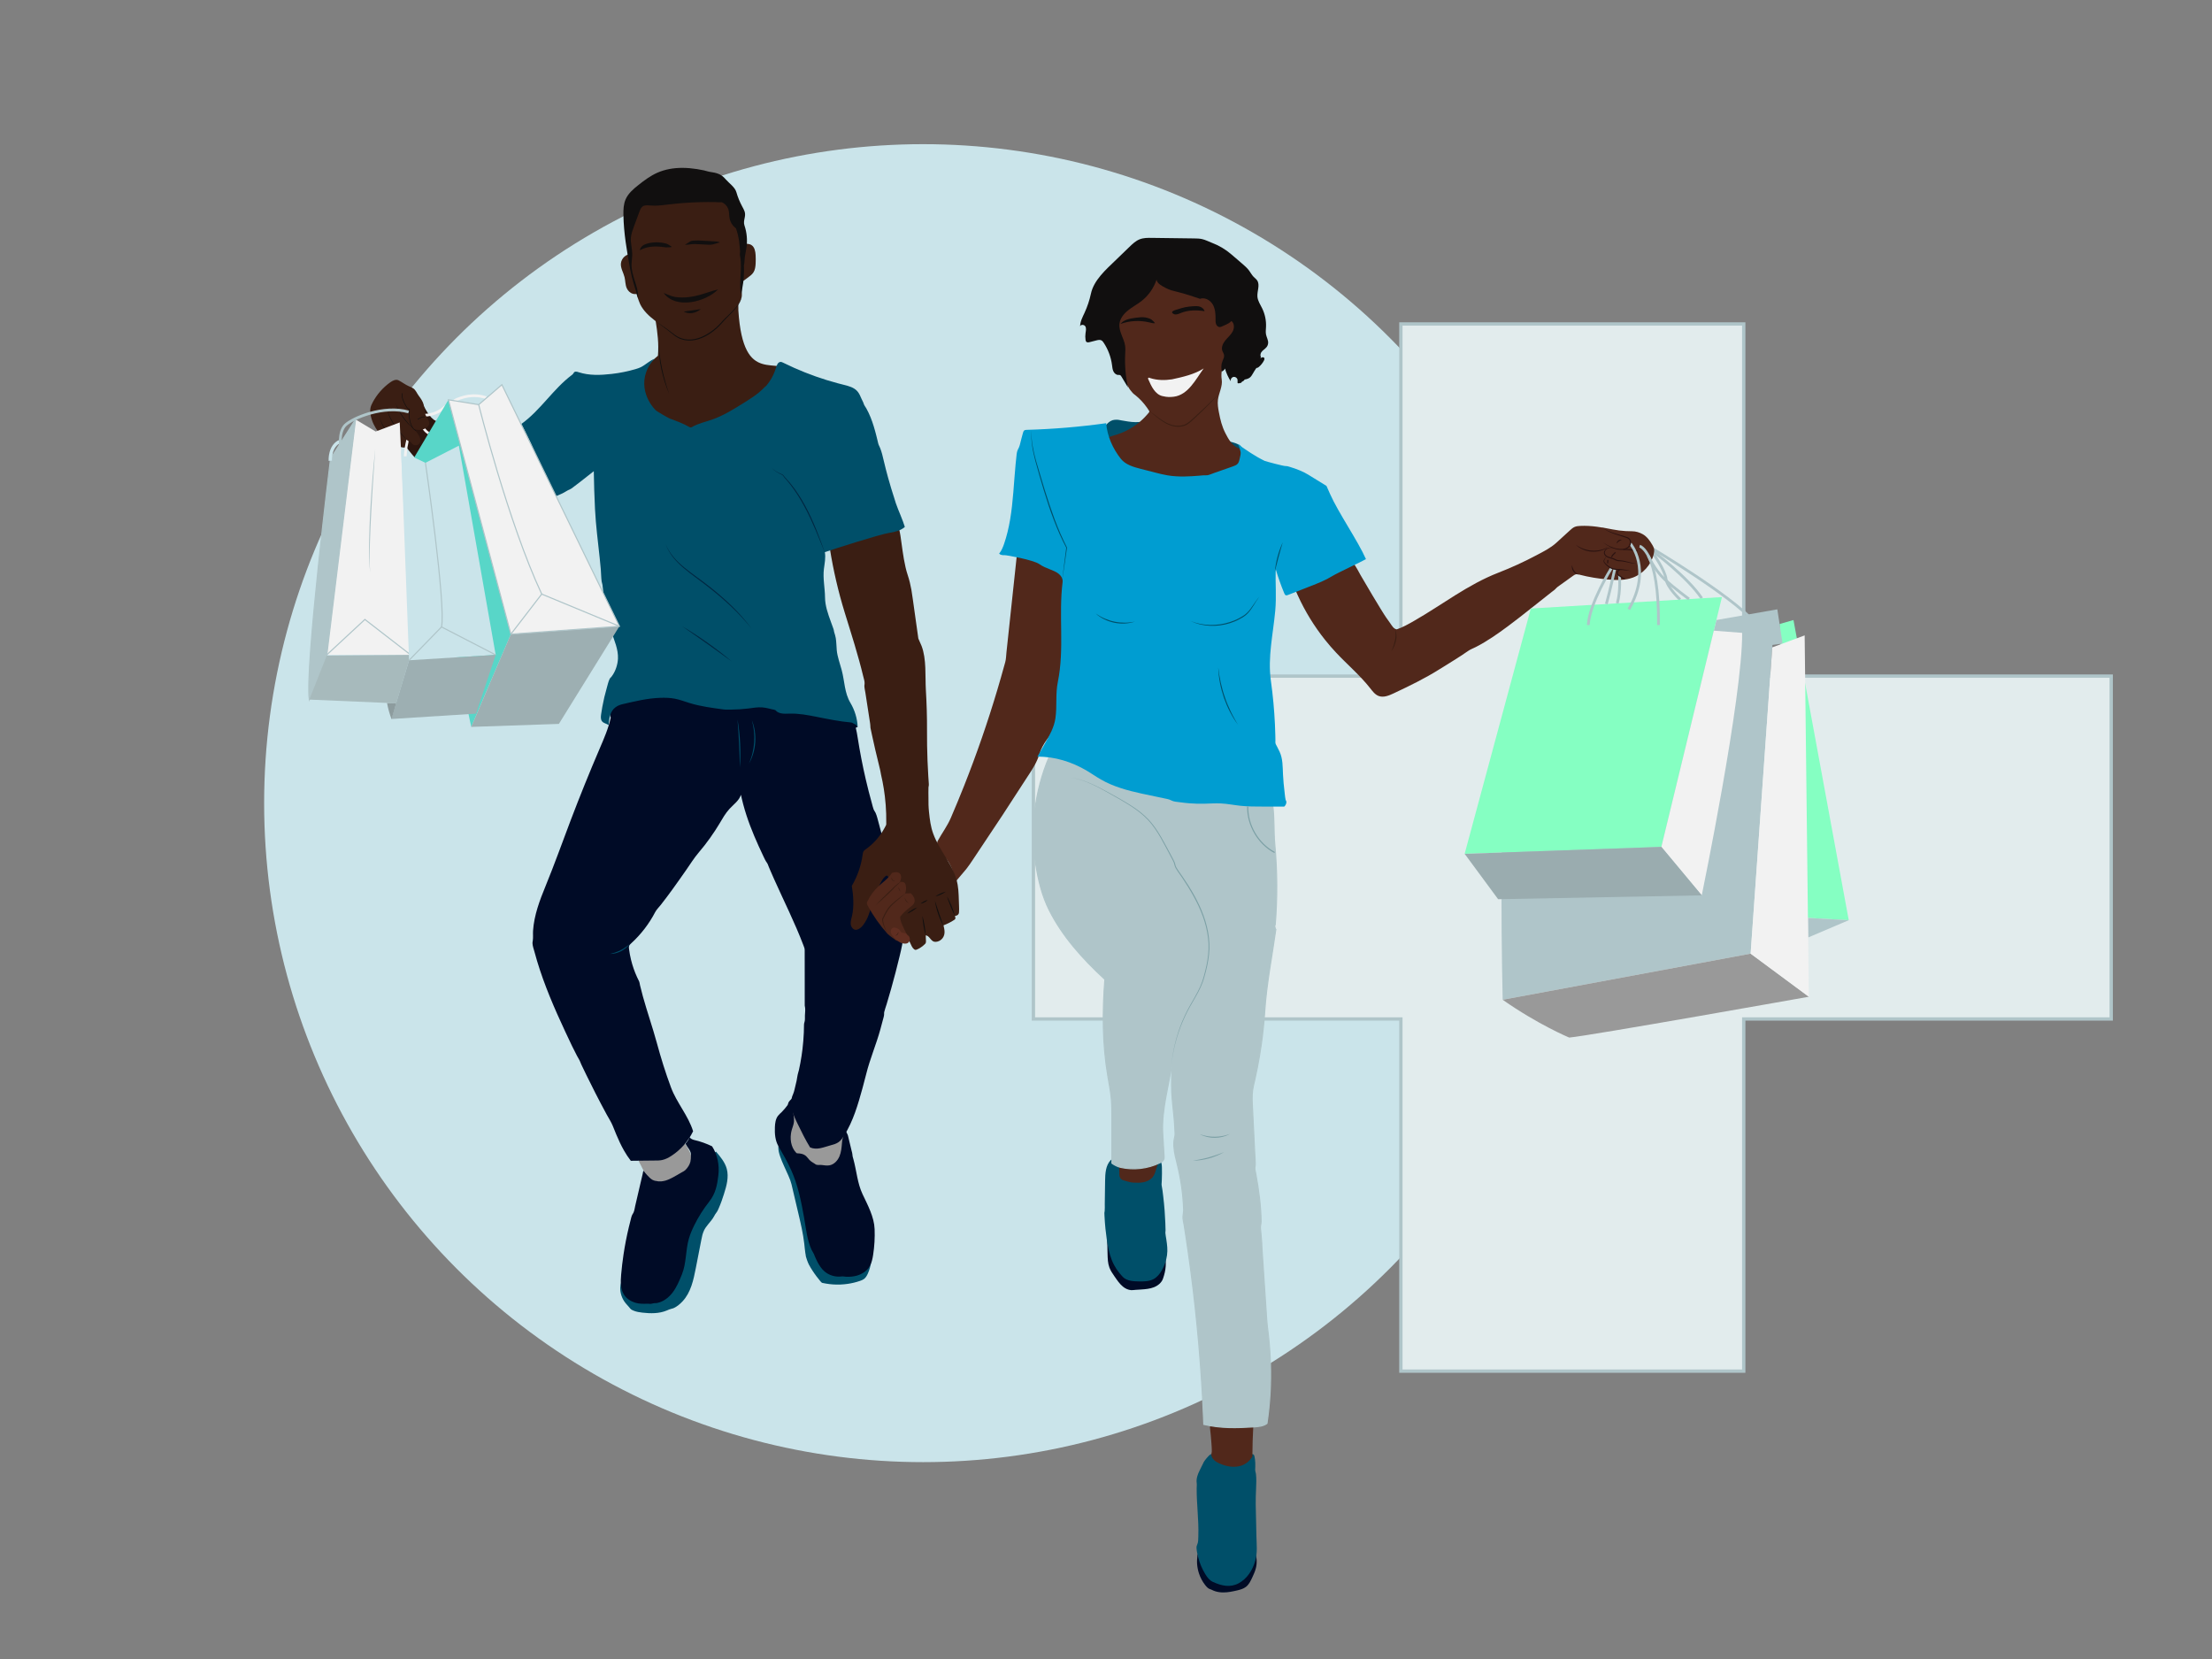 <?xml version="1.0" encoding="utf-8"?>
<!-- Generator: Adobe Illustrator 25.2.1, SVG Export Plug-In . SVG Version: 6.00 Build 0)  -->
<svg version="1.1" xmlns="http://www.w3.org/2000/svg" xmlns:xlink="http://www.w3.org/1999/xlink" x="0px" y="0px"
	 viewBox="0 0 2000 1500" style="enable-background:new 0 0 2000 1500;" xml:space="preserve">
<rect x="0" y="0" width="2000" height="1500" fill="#808080" stroke="none"/>
<style type="text/css">
	.st0{fill:#CAE4EA;}
	.st1{fill:#E2ECED;stroke:#AFC5C9;stroke-width:3;stroke-miterlimit:10;}
	.st2{fill:none;stroke:#AFC5C9;stroke-width:2.5;stroke-miterlimit:10;}
	.st3{fill:#51281B;}
	.st4{fill:#004F69;}
	.st5{fill:#000B26;}
	.st6{fill:#85FFC2;}
	.st7{fill:#AFC5C9;}
	.st8{fill:#AFC5C9;stroke:#AFC5C9;stroke-miterlimit:10;}
	.st9{fill:#009DD1;}
	.st10{fill:#F2F2F2;}
	.st11{fill:#110F0F;}
	.st12{fill:#3A1E13;}
	.st13{fill:#7CA0A5;}
	.st14{fill:none;stroke:#AFC5C9;stroke-miterlimit:10;}
	.st15{fill:none;stroke:#7CA0A5;stroke-miterlimit:10;}
	.st16{fill:#2B1210;}
	.st17{fill:none;stroke:#2B1210;stroke-miterlimit:10;}
	.st18{fill:#9AACAF;}
	.st19{fill:#999999;}
	.st20{fill:#51281B;stroke:#2B1210;stroke-miterlimit:10;}
	.st21{fill:#2B150E;}
	.st22{fill:none;stroke:#F2F2F2;stroke-width:2.3;stroke-miterlimit:10;}
	.st23{fill:none;stroke:#F2F2F2;stroke-width:2.5;stroke-miterlimit:10;}
	.st24{fill:#58D6C8;}
	.st25{fill:#422017;}
	.st26{opacity:0.6;}
	.st27{fill:none;stroke:#110F0F;stroke-width:0.5;stroke-miterlimit:10;}
	.st28{fill:#A7BABC;}
	.st29{fill:#9DAFB2;}
	.st30{fill:#8D9C9E;}
	.st31{fill:#F2F2F2;stroke:#AFC5C9;stroke-miterlimit:10;}
	.st32{fill:none;stroke:#CAE4EA;stroke-width:3;stroke-miterlimit:10;}
	.st33{fill:#602E21;}
</style>
<g id="Calque_3">
	<circle class="st0" cx="834.648" cy="726.178" r="595.829"/>
	<polygon class="st1" points="1908.866,611.31 1576.622,611.31 1576.622,292.91 1266.622,292.91 
		1266.622,611.31 934.379,611.31 934.379,921.31 1266.622,921.31 1266.622,1239.725 1576.622,1239.725 
		1576.622,921.31 1908.866,921.31 	"/>
</g>
<g id="Calque_4">
	<path class="st2" d="M1494.4,498.361c0,0,31.034,22.939,44.258,42.591"/>
	<path class="st2" d="M1492.675,495.204c0,0,73.341,43.554,93.318,67.075"/>
	<path class="st2" d="M1495.208,501.116c0,0,10.221,14.65,11.136,22.33
		c0.914,7.68,12.777,18.673,12.777,18.673"/>
	<polygon class="st3" points="1011.719,1046.301 1009.906,1056.403 1010.813,1065.598 1014.31,1072.203 
		1025.706,1073.498 1039.693,1071.167 1046.557,1066.504 1047.204,1061.324 1048.37,1055.496 
		1049.018,1049.798 1045.909,1041.51 1033.736,1039.696 1020.267,1040.732 	"/>
	<path class="st4" d="M1110.009,398.894c0,0,7.137,1.213,10.053,3.278c2.916,2.065,3.205,5.027,3.205,5.027
		l-3.861,3.06l-5.974-0.437l-4.371-3.133l-1.311-4.954L1110.009,398.894z"/>
	<path class="st5" d="M1089.745,1433.248c1.085,1.366,2.629,3.181,4.406,3.621
		c0.498,0.123,0.861,0.244,1.323,0.496c1.065,0.579,2.19,1.044,3.347,1.405
		c2.358,0.736,4.839,1.043,7.305,1.042c4.082-0.003,8.117-0.818,12.093-1.741
		c2.951-0.685,5.984-1.476,8.368-3.344c2.728-2.137,4.269-5.41,5.715-8.559
		c1.237-2.694,2.48-5.406,3.205-8.281c1.127-4.468,0.946-9.258-0.515-13.628
		c-0.512-1.532-1.198-3.044-2.309-4.217c-2.169-2.29-5.621-2.915-8.756-2.577
		c-3.136,0.338-6.117,1.493-9.178,2.253c-5.772,1.434-11.758,1.482-17.653,1.985
		c-2.927,0.25-5.856,0.608-8.71,1.318c-1.412,0.351-2.804,0.789-4.153,1.336
		c-1.042,0.422-1.459,0.805-1.576,1.924c-0.284,2.714-0.491,5.374-0.27,8.104
		c0.224,2.764,0.774,5.501,1.632,8.138C1085.279,1426.396,1087.21,1430.056,1089.745,1433.248z"/>
	<path class="st4" d="M1084.614,1329.6c-1.715,3.466-3.155,7.403-2.6,11.271
		c0.228,1.589-0.024,3.331-0.032,4.938c-0.016,3.488,0.093,6.976,0.259,10.46
		c0.332,6.976,0.895,13.939,1.162,20.918c0.152,3.969,0.208,7.944,0.069,11.914
		c-0.094,2.68,0.049,5.327-1.116,7.771c-0.43,0.903-0.598,1.605-0.533,2.623
		c0.18,2.806,0.771,5.647,1.463,8.367c1.396,5.493,3.623,10.776,6.603,15.598
		c1.689,2.734,3.741,5.428,6.656,6.78c7.866,3.649,15.713,5.397,23.366,1.32
		c7.653-4.077,12.705-12.002,15.034-20.354c2.099-7.525,1.25-13.939,1.076-21.75
		c-0.217-9.765-0.434-19.53-0.65-29.295c-0.104-4.703,0.144-9.402,0.323-14.1
		c0.169-4.435,0.422-9.02-0.119-13.438c-0.16-1.311-0.749-2.47-0.687-3.811
		c0.191-4.16,0.25-8.105-0.689-12.203c-0.356-1.553-1.322-2.182-2.88-1.62
		c-0.94,0.34-1.431,1.083-2.201,1.657c-1.18,0.879-2.836,1.212-4.206,1.694
		c-1.549,0.545-3.099,1.09-4.648,1.634c-1.797,0.632-3.599,1.265-5.46,1.669
		c-3.928,0.853-8.028,0.625-11.903-0.386c-1.98-0.516-3.906-1.234-5.752-2.115
		c-0.924-0.442,0.872-2.841-0.01-3.363c-1.201-0.71-1.775-1.553-3.135-0.488
		c-1.445,1.132-4.838,5.109-5.622,6.692C1087.126,1324.523,1085.87,1327.061,1084.614,1329.6z"/>
	<path class="st3" d="M1094.005,1290.723c-0.009-0.747,0.152-1.39,0.762-2.112
		c1.394-1.65,2.798-3.191,4.59-4.434c3.016-2.09,6.502-3.438,10.003-4.468
		c5.169-1.521,10.597-2.56,15.938-1.846c3.092,0.414,7.054,1.801,8.2,5.049
		c0.275,0.779-0.004,1.821-0.059,2.647c-0.129,1.937-0.247,3.875-0.353,5.814
		c-0.212,3.878-0.376,7.758-0.494,11.639c-0.117,3.878-0.188,7.757-0.211,11.637
		c-0.005,0.754,0.172,1.757-0.11,2.472c-0.203,0.515-0.691,1-1.006,1.453
		c-0.86,1.242-1.902,2.352-3.066,3.313c-2.206,1.819-5.009,3.298-7.843,3.813
		c-5.929,1.313-12.189-0.009-17.737-2.478c-2.369-1.054-4.739-2.4-6.158-4.569
		c-0.639-0.977-1.273-2.265-1.244-3.461c0.02-0.862,0.394-1.672,0.421-2.543
		c0.094-2.989-0.22-6.052-0.423-9.033c-0.264-3.864-0.629-7.721-1.093-11.566
		C1094.063,1291.56,1094.009,1291.126,1094.005,1290.723z"/>
	<polygon class="st6" points="1621.589,560.604 1671.568,831.998 1621.589,829.226 1609.017,564.214 	"/>
	<polygon class="st7" points="1671.568,831.998 1634.861,847.632 1634.656,829.951 	"/>
	<path class="st5" d="M1023.067,1166.507c1.266,0.032,2.528-0.214,3.794-0.286
		c1.658-0.094,3.316-0.197,4.973-0.311c3.885-0.266,7.832-0.6,11.458-2.02
		c3.626-1.42,6.947-4.094,8.241-7.767c2.677-7.594,3.328-14.49,1.56-22.346
		c-0.091-0.406-0.23-0.869-0.614-1.033c-0.286-0.123-0.615-0.033-0.912,0.061
		c-6.725,2.121-13.666,5.631-20.468,3.771c-2.332-0.638-4.447-1.877-6.531-3.102
		c-5.487-3.227-10.974-6.453-16.461-9.68c-2.301-1.353-4.608-2.709-7.046-3.797
		c0.117,4.627,0.235,9.254,0.352,13.882c0.104,4.119,0.225,8.327,1.664,12.188
		c1.086,2.914,2.877,5.503,4.651,8.057c2.242,3.23,4.512,6.674,7.587,9.192
		c2.092,1.713,4.671,2.984,7.398,3.174C1022.832,1166.499,1022.95,1166.504,1023.067,1166.507z"/>
	<path class="st4" d="M1004.238,1048.979c-4.6,4.787-4.961,12.115-5.053,18.754
		c-0.065,4.713-0.131,9.426-0.196,14.138c-0.031,2.262-0.063,4.524-0.094,6.786
		c-0.029,2.107,0.147,4.333-0.094,6.424c-0.071,0.614-0.273,1.123-0.258,1.757
		c0.022,0.946,0.072,1.892,0.118,2.837c0.182,3.781,0.465,7.558,0.847,11.324
		c0.317,3.126,0.703,6.245,1.158,9.354c0.943,6.452,2.194,12.904,4.583,18.972
		c2.26,5.739,5.633,10.661,9.845,15.109c0.936,0.989,2.084,1.762,3.314,2.337
		c2.574,1.202,5.465,1.577,8.274,1.732c1.058,0.058,2.118,0.082,3.177,0.093
		c4.428,0.048,9.064,0.048,12.988-2.005c3.308-1.731,5.759-4.763,7.629-7.995
		c2.42-4.183,4.022-8.837,4.69-13.623c0.711-5.09,0.11-9.344-0.636-14.429
		c-0.284-1.936-0.727-3.916-0.86-5.868c-0.021-0.303,0.011-0.555,0.064-0.85
		c0.141-0.784,0.1-1.557,0.084-2.353c-0.038-1.887-0.094-3.773-0.167-5.659
		c-0.147-3.772-0.365-7.54-0.654-11.304c-0.33-4.303-0.752-8.599-1.266-12.884
		c-0.398-3.321-0.758-6.692-1.431-9.962c-0.149-0.723-0.012-1.499,0.031-2.238
		c0.052-0.909,0.096-1.819,0.134-2.729c0.147-3.601,0.179-7.208,0.094-10.811
		c-0.055-2.333-0.205-4.81-1.553-6.715c-3.697,4.068-3.302,10.587-6.649,14.948
		c-1.973,2.571-5.069,4.097-8.241,4.763c-3.172,0.666-6.45,0.551-9.686,0.367
		c-2.499-0.142-4.641-0.969-7.068-1.583c-1.363-0.344-2.797-0.727-3.793-1.719
		c-2.122-2.111-1.291-5.301-1.568-8.281s-1.024-6.227-3.437-7.998
		C1007.074,1048.578,1005.515,1047.651,1004.238,1048.979z"/>
	<path class="st8" d="M1152.959,836.693c2.013-24.354,1.898-48.884-0.342-73.218
		c-1.134-12.317-0.207-23.433-1.948-35.68c-2.403-16.907-16.83-29.66-31.92-37.654
		c-15.091-7.994-32.099-11.405-48.632-15.68c-17.306-4.475-34.443-10.01-52.203-12.038
		c-17.76-2.029-36.588-0.256-51.879,9.002c-6.16,3.73-11.909,6.001-16.316,11.697l-1.331,1.69
		c-12.864,30.416-17.015,64.461-11.838,97.077c2.241,14.117,5.666,28.188,12.083,40.983
		c2.972,5.926,6.348,11.646,10.033,17.156c7.423,11.1,16.079,21.337,25.345,30.935
		c4.83,5.003,9.833,9.838,14.947,14.549c-2.246,29.287-2.226,58.446,2.69,87.405
		c1.197,7.051,2.606,14.08,3.211,21.206c0.453,5.326,0.454,10.68,0.455,16.025
		c0.003,13.86,0.006,27.72,0.009,41.58c2.196,1.609,5.174,3.152,7.831,3.745
		c11.789,2.629,24.444,1.194,35.345-4.008c1.515-0.723,3.112-1.64,3.724-3.203
		c0.375-0.958,0.32-2.023,0.258-3.051c-0.394-6.601-0.787-13.201-1.181-19.802
		c-1.372-23.013,6.085-44.802,8.841-67.69c-0.588,9.932-1.176,19.888-0.702,29.826
		c0.35,7.336,1.275,14.626,1.98,21.932c0.369,3.817,0.68,7.642,0.816,11.476
		c0.079,2.217,0.494,4.88-0.094,7.041c-0.737,2.712-0.935,5.426-0.793,8.256
		c0.31,6.146,2.02,12.108,3.456,18.058c3.111,12.893,4.92,26.106,5.384,39.362
		c0.078,2.244-0.468,4.098-0.604,6.265c-0.155,2.473,0.653,5.162,1.042,7.596
		c0.438,2.748,0.869,5.498,1.292,8.248c1.693,11.002,3.264,22.023,4.714,33.06
		c2.899,22.074,5.312,44.211,7.237,66.391c1.925,22.18,3.361,44.402,4.306,66.645
		c0.085,2.002,0.166,4.004,0.243,6.006c15.125,3.617,29.546,3.223,45.068,2.273
		c4.204-0.257,8.673-0.608,12.049-3.126c2.693-17.846,3.677-35.938,3.128-53.974
		c-0.275-9.025-0.933-18.037-1.956-27.008c-0.454-3.983-1.07-7.928-1.338-11.926
		c-0.496-7.418-0.993-14.836-1.489-22.254c-0.993-14.836-1.986-29.673-2.978-44.509
		c0-3.87-0.523-7.814-0.781-11.677c-0.162-2.427-0.724-5.099-0.407-7.527
		c0.153-1.175,0.512-2.172,0.51-3.389c-0.009-3.636-0.202-7.28-0.453-10.906
		c-0.504-7.265-1.389-14.499-2.503-21.694c-0.595-3.843-1.256-7.677-1.96-11.501
		c-0.282-1.53-0.809-3.171-0.731-4.755c0.055-1.106,0.386-2.141,0.374-3.264
		c-0.038-3.699-0.365-7.418-0.549-11.113c-0.367-7.419-0.735-14.838-1.103-22.257
		c-0.345-6.974-0.691-13.948-1.036-20.923c-0.277-5.59-0.283-11.268,1.026-16.731
		c0.422-1.759,0.829-3.522,1.227-5.287c0.794-3.53,1.541-7.071,2.241-10.622
		c1.399-7.101,2.61-14.239,3.629-21.404c1.437-10.103,2.495-20.26,3.168-30.442
		c1.596-24.121,6.689-50.062,10.051-74.001"/>
	<path class="st4" d="M1019.978,381.103c-2.033-0.302-4.055-0.673-6.083-1.006
		c-1.397-0.23-2.974-0.671-4.394-0.605c-1.175,0.054-2.39,0.06-3.528,0.414
		c-2.63,0.819-4.773,2.873-6.426,5.004c-1.383,1.783-2.616,3.761-3.048,5.976
		c-0.432,2.215,0.062,4.714,1.711,6.255c1.975,1.847,4.978,1.909,7.68,1.813
		c4.506-0.16,9.051-0.467,13.377-1.737c3.654-1.072,7.182-2.887,9.701-5.743
		c1.245-1.412,2.205-3.085,2.765-4.883c0.354-1.134,1.208-3.871,0-4.749
		c-0.504-0.366-1.258-0.31-1.844-0.284c-1.038,0.046-2.068,0.14-3.11,0.136
		C1024.502,381.687,1022.231,381.438,1019.978,381.103z"/>
	<path class="st3" d="M1208.285,590.339c10.103,10.738,21.467,20.332,30.574,31.927
		c2.172,2.765,4.393,5.78,7.684,7.017c4.427,1.664,9.3-0.384,13.58-2.398
		c14.086-6.627,28.35-13.521,41.508-21.838c8.602-5.437,17.489-10.634,25.788-16.485
		c2.046-1.443,4.693-2.398,6.926-3.536c10.296-5.248,19.874-12.003,29.141-18.875
		c6.983-5.178,13.802-10.572,20.618-15.966c4.322-3.42,8.644-6.84,12.967-10.26
		c2.047-1.62,4.095-3.24,6.142-4.86c1.092-0.864,2.383-1.648,3.3-2.71
		c1.285-1.489,2.922-2.513,4.526-3.664c3.679-2.64,7.359-5.281,11.038-7.921
		c0.93-0.668,1.906-1.355,3.038-1.532c1.024-0.16,2.061,0.116,3.064,0.379
		c8.393,2.196,16.994,3.552,25.635,4.331c7.531,0.679,15.323,0.889,22.435-1.678
		c9.279-3.349,16.642-11.565,18.959-21.154c0.393-1.629,0.649-3.337,0.29-4.974
		c-0.292-1.328-0.972-2.535-1.668-3.702c-2.176-3.647-4.73-7.262-8.413-9.376
		c-2.883-1.656-6.419-2.733-9.749-2.719c-1.965,0.008-3.929-0.048-5.89-0.169
		c-3.922-0.241-7.827-0.74-11.684-1.493c-9.703-1.894-19.362-3.649-29.237-3.176
		c-1.777,0.085-3.592,0.237-5.219,0.955c-1.57,0.693-2.867,1.871-4.134,3.028
		c-4.05,3.699-8.1,7.398-12.151,11.097c-5.413,4.944-11.62,7.964-18.092,11.406
		c-11.173,5.942-22.698,11.222-34.494,15.805c-27.723,10.771-50.431,28.804-76.243,43.579
		c-5.031,2.88-10.101,5.778-15.589,7.649c-2.879-0.341-4.399-3.353-6.081-5.714
		c-1.156-1.624-2.312-3.248-3.468-4.872c-3.842-5.397-22.087-36.322-23.073-38.201
		c-1.972-3.759-4.103-7.435-6.387-11.013c-0.411-0.644-0.827-1.285-1.248-1.923
		c-2.014-3.05-4.392-6.216-7.887-7.285c-1.919-0.587-3.979-0.467-5.969-0.21
		c-6.465,0.838-12.686,3.228-18.158,6.753c-5.508,3.548-10.281,8.246-13.89,13.716
		c-1.8,2.729-3.309,5.651-4.465,8.709c-0.476,1.26-1.505,3.218-1.129,4.577
		c0.195,0.703,0.712,1.35,1.011,2.015c0.405,0.901,0.796,1.808,1.204,2.707
		c3.268,7.195,6.984,14.187,11.115,20.924c4.131,6.737,8.678,13.219,13.607,19.397
		C1201.346,582.654,1204.738,586.569,1208.285,590.339z"/>
	<path class="st3" d="M919.566,500.306c-2.126,19.886-4.251,39.772-6.377,59.658
		c-1.063,9.943-2.126,19.886-3.188,29.829c-0.316,2.954-0.331,6.187-1.133,9.023
		c-0.261,0.921-0.535,1.844-0.788,2.77c-2.024,7.388-4.129,14.753-6.315,22.095
		c-4.372,14.683-9.067,29.27-14.08,43.746c-5.013,14.477-10.344,28.843-15.988,43.086
		c-3.866,9.756-7.879,19.454-12.038,29.089c-3.129,7.25-7.906,13.589-11.703,20.513
		c-1.059,1.932-0.709,3.653,0.422,5.345c0.991,1.482,1.948,2.988,2.871,4.514
		c1.043,1.727,1.945,3.544,2.996,5.262c0.167,0.273,0.343,0.509,0.58,0.724
		c0.494,0.45,0.944,0.824,1.355,1.368c1.015,1.341,1.9,2.778,2.679,4.267
		c1.579,3.015,2.727,6.234,3.742,9.476c0.417,1.334,1.33,4.496,1.723,5.837
		c-0.056-0.19,8.221-9.729,9.351-11.162c2.246-2.847,4.258-5.867,6.265-8.884
		c8.752-13.154,17.504-26.308,26.255-39.461c7.713-11.592,14.824-23.093,22.529-34.69
		c4.357-6.558,8.773-13.238,11.041-20.777c5.841-19.415,26.863-29.886,33.457-49.058
		c11.213-32.604,6.27-68.286,9.647-102.599c0.47-4.775,0.99-10.025-1.751-13.964
		c-1.639-2.356-4.213-3.857-6.703-5.283c-7.592-4.348-15.184-8.696-22.776-13.044
		c-3.472-1.989-7.053-4.015-11.015-4.576C933.052,492.338,925.943,496.084,919.566,500.306z"/>
	<path class="st3" d="M1039.196,372.158c-0.029,0.47-0.48,0.868-0.757,1.209
		c-0.381,0.469-0.767,0.934-1.161,1.392c-0.788,0.916-1.605,1.808-2.448,2.674
		c-3.372,3.466-7.163,6.523-11.259,9.091c-4.096,2.569-8.498,4.651-13.09,6.165
		c-0.597,0.197-1.197,0.384-1.8,0.562c-3.039,0.895-6.348,1.665-8.462,4.024
		c-2.395,2.671-2.573,6.599-2.625,10.186c-0.133,9.214,0.039,19.321,6.02,26.331
		c6.227,7.298,16.729,8.876,26.287,9.698c22.963,1.974,46.547,2.328,68.545-4.545
		c12.026-3.758,21.205-10.432,30.638-18.785c0.305-3.979-0.048-8.847-2.916-11.621
		c-1.948-1.884-4.787-2.432-7.218-3.628c-5.213-2.567-8.318-7.977-10.953-13.156
		c-3.244-6.376-4.574-12.001-5.918-19.027c-0.709-3.704-1.324-7.488-0.874-11.231
		c0.747-6.219,4.398-12.148,3.434-18.338c-1.514-9.716,3.349-20.153,9.213-28.047
		c2.795-3.763,6.395-6.948,8.648-11.058c5.052-9.215,2.018-21.206-4.661-29.319
		c-6.679-8.113-16.315-13.137-25.815-17.631c-5.265-2.49-11.107-4.94-16.744-3.476
		c-9.289-6.143-18.56-11.474-29.687-11.93s-22.722,3.499-30.021,11.909
		c-3.67,4.23-6.129,9.365-8.237,14.554c-1.952,4.805-3.654,9.77-4.186,14.928
		c-0.517,5.014,0.085,10.084,1.104,15.021c1.034,5.012,2.494,9.925,3.952,14.831
		c2.459,8.275,4.919,16.551,7.378,24.826c1.777,5.979,3.68,12.186,7.918,16.764
		c0.507,0.547,0.992,1.21,1.59,1.659c0.504,0.379,1.002,0.765,1.494,1.16
		c0.982,0.791,1.936,1.616,2.861,2.473c1.849,1.715,3.579,3.557,5.174,5.511
		c0.868,1.063,1.696,2.159,2.482,3.285c0.401,0.574,0.79,1.157,1.169,1.746
		c0.302,0.47,0.887,1.117,0.925,1.694C1039.198,372.092,1039.198,372.125,1039.196,372.158z"/>
	<path class="st9" d="M1000.178,382.636c-23.795,3.333-47.776,5.343-71.794,6.017
		c-0.817,0.023-1.698,0.067-2.336,0.577c-0.576,0.46-0.829,1.204-1.049,1.907
		c-1.17,3.753-1.943,7.585-2.973,11.37c-0.198,0.728-0.45,1.439-0.77,2.123
		c-0.506,1.082-1.136,2.082-1.484,3.235c-0.557,1.851-0.658,3.855-0.875,5.768
		c-0.236,2.084-0.451,4.171-0.649,6.259c-0.794,8.366-1.335,16.753-2.029,25.128
		c-0.69,8.328-1.532,16.653-2.938,24.894c-1.253,7.342-2.962,14.616-5.382,21.665
		c-1.095,3.189-2.37,6.391-4.527,8.983c1.165,1.29,3.14,1.483,4.875,1.387
		c1.735-0.095,26.052,4.29,31.454,8.067c3.303,2.309,5.801,3.196,9.528,4.73
		c2.712,1.116,5.53,2.118,7.839,3.927c2.309,1.809,4.062,4.644,3.7,7.554
		c-3.766,30.305,1.805,60.316-4.293,90.238c-2.286,11.22-0.584,21.634-2.202,32.969
		c-1.161,8.127-5.308,15.476-9.378,22.605c-2.309,4.044-4.617,8.088-6.926,12.132
		c15.744-0.236,31.211,4.715,44.771,12.719c4.277,2.524,8.331,5.416,12.637,7.891
		c11.406,6.558,24.226,9.996,36.99,12.778c6.469,1.41,12.97,2.665,19.433,4.098
		c2.449,0.543,5.047,0.838,7.263,2.055c2.177,1.196,5.187,1.274,7.615,1.623
		c2.897,0.417,5.808,0.74,8.726,0.968c4.494,0.351,9.006,0.478,13.512,0.379
		c4.982-0.11,9.966-0.495,14.943-0.25c5.956,0.294,11.83,1.487,17.76,2.119
		c6.628,0.707,13.308,0.711,19.973,0.714c4.456,0.002,8.912,0.005,13.368,0.007
		c0.99,0,1.98,0.001,2.971,0.002c0.495,0,0.989,0,1.484,0.001
		c0.48,0,1.122,0.115,1.59-0.001c0.277-0.068,0.366-0.166,0.559-0.375
		c1.026-1.115,1.947-3.115,1.336-4.648c-0.177-0.444-0.447-0.793-0.552-1.273
		c-0.353-1.605-0.483-3.297-0.693-4.926c-0.427-3.308-0.784-6.625-1.07-9.948
		c-0.223-2.592-0.403-5.188-0.54-7.786c-0.386-7.314-0.055-14.034-3.093-20.699
		c-0.7-1.536-1.503-3.021-2.264-4.526c-0.499-0.987-1.275-2.148-1.489-3.24
		c-0.14-0.713-0.01-1.591-0.02-2.321c-0.021-1.617-0.051-3.235-0.09-4.852
		c-0.078-3.234-0.193-6.467-0.345-9.698c-0.303-6.463-0.751-12.919-1.345-19.361
		c-0.623-6.765-1.407-13.515-2.35-20.242c-2.965-21.149,2.036-41.942,3.973-63.21
		c1.197-13.143,0.015-24.472,0.383-37.664c2.193,7.444,4.788,14.77,7.771,21.934
		c0.288,0.692,0.644,1.449,1.34,1.73c0.669,0.27,1.422,0.006,2.093-0.256
		c6.755-2.642,13.51-5.285,20.265-7.927c6.786-2.654,13.615-5.331,19.806-9.174
		c4.409-2.737,25.64-12.543,30.364-15.265c-7.467-16.836-24.927-41.913-32.394-58.748
		c-1.102-2.484-2.203-4.968-3.305-7.452c-5.877-3.764-10.596-6.395-16.473-10.16
		c-4.105-2.63-11.169-5.429-16.126-6.871c-1.453-0.423-2.903-0.985-4.432-0.928
		c-1.855,0.069-18.009-4.256-18.919-4.701c-2.305-1.127-4.571-2.333-6.794-3.615
		c-3.808-2.197-7.483-4.615-11.112-7.094c-1.538-1.051-3.104-1.976-4.295-3.413
		c-0.386-0.465-2.801-1.481-2.138-0.86c1.804,1.691,1.812,4.429,2.23,5.402
		c1.134,2.643-0.092,5.805-0.663,8.629c-0.267,1.321-0.746,2.641-1.659,3.634
		c-1.119,1.217-2.746,1.806-4.306,2.353c-5.592,1.957-11.184,3.915-16.775,5.872
		c-1.913,0.67-3.864,1.569-5.839,2.025c-0.367,0.085-0.709,0.123-1.085,0.106
		c-2.052-0.098-4.055,0.141-6.106,0.319c-4.746,0.412-9.503,0.742-14.268,0.786
		c-5.027,0.047-10.067-0.228-15.029-1.057c-3.801-0.636-7.54-1.593-11.273-2.55
		c-4.257-1.091-8.515-2.181-12.772-3.272c-6.675-1.71-13.84-3.728-18.112-9.136
		C1006.122,405.6,1001.067,394.342,1000.178,382.636z"/>
	<path class="st10" d="M1059.743,342.96c9.673-2.095,20.203-4.46,28.588-9.836
		c-7.133,9.711-13.873,23.883-27.027,25.582c-3.542,0.322-5.208,0.595-10.316-0.585
		c-6.456-1.492-9.988-8.701-12.606-14.859c-0.899-1.488,0.03-2.294,1.5-1.433
		C1046.268,343.904,1053.152,343.99,1059.743,342.96z"/>
	<path class="st11" d="M1045.687,252.878c-2.518,7.63-7.353,14.478-13.701,19.404
		c-3.915,3.039-8.364,5.347-12.212,8.471s-7.179,7.36-7.636,12.295
		c-0.627,6.78,4.191,12.863,5.157,19.602c0.374,2.607,0.16,5.256,0.038,7.886
		c-0.465,10.012,0.409,20.086,2.591,29.869c-1.953-3.256-3.907-6.513-5.86-9.769
		c-0.386-0.643-0.831-1.334-1.546-1.56c-0.476-0.15-0.989-0.063-1.488-0.073
		c-1.945-0.039-3.588-1.592-4.391-3.364c-0.802-1.773-0.951-3.758-1.206-5.687
		c-0.942-7.11-3.517-13.998-7.47-19.983c-0.584-0.884-1.236-1.782-2.185-2.253
		c-1.364-0.676-2.99-0.314-4.465,0.061c-2.018,0.513-4.036,1.027-6.054,1.54
		c-1.017,0.259-2.228,0.473-3.003-0.234c-0.501-0.457-0.657-1.173-0.755-1.844
		c-0.286-1.972-0.29-3.985-0.012-5.958c0.292-2.067,0.863-4.31-0.144-6.139
		c-1.007-1.829-4.484-1.984-4.715,0.091c-0.074-4.37,2.12-8.404,3.951-12.372
		c2.563-5.555,4.512-11.393,5.801-17.374c2.628-12.197,13.437-21.613,22.409-30.284
		c4.13-3.991,8.259-7.982,12.389-11.973c2.813-2.718,5.731-5.505,9.382-6.908
		c3.454-1.327,7.258-1.296,10.958-1.248c12.728,0.165,25.455,0.331,38.183,0.496
		c2.391,0.031,4.803,0.065,7.135,0.592c3.01,0.681,5.77,2.156,8.652,3.258
		c6.784,2.591,12.453,5.92,17.96,10.654c3.214,2.763,6.427,5.525,9.641,8.288
		c2.211,1.901,4.442,3.822,6.191,6.154c1.433,1.91,2.533,4.082,4.201,5.791
		c1.046,1.071,2.306,1.951,3.153,3.185c2.849,4.151-0.146,9.764,0.277,14.781
		c0.321,3.795,2.606,7.086,4.28,10.507c2.546,5.202,3.757,11.051,3.487,16.837
		c-0.107,2.281-0.437,4.591,0.013,6.83c0.533,2.648,2.144,5.129,1.904,7.82
		c-0.552,6.19-7.612,5.669-6.888,11.842c1.143-0.12-0.667,2.345,0.228,1.624
		c0.895-0.721,2.393-1.112,3.068-0.182c0.515,0.709,0.18,1.702-0.223,2.48
		c-1.104,2.131-2.62,4.047-4.44,5.612c-0.566,0.487-1.22,0.962-1.967,0.972
		s-2.053,2.952-1.855,2.231c-3.274,5.213-3.254,7.283-9.317,8.349
		c-0.234,1.549-2.463,1.345-2.874,2.857c-0.896,0.244-3.255,1.007-3.382,0.087
		c-0.127-0.92,0.133-1.865-0.02-2.781c-0.281-1.685-2.144-2.923-3.806-2.528
		c-1.662,0.394-2.771,2.338-2.265,3.969c-2.343-3.572-4.132-7.508-5.282-11.622
		c-0.368,1.194-1.286,1.825-2.992,2.874c-0.373-3.739-0.635-6.286,0.813-9.753
		c0.719-1.722,1.674-3.508,1.346-5.346c-0.229-1.286-1.061-2.376-1.511-3.602
		c-1.198-3.259,0.463-6.895,2.658-9.585c2.195-2.69,4.979-4.949,6.616-8.012
		c1.637-3.062,1.695-7.419-1.094-9.487c-1.704,1.816-4.044,2.873-6.32,3.885
		c-0.72,0.32-1.44,0.64-2.16,0.96c-0.646,0.287-1.313,0.58-2.02,0.602
		c-1.504,0.048-2.81-1.173-3.363-2.572c-0.553-1.399-0.522-2.95-0.507-4.454
		c0.046-4.588-0.196-9.392-2.495-13.363c-2.299-3.971-7.265-6.755-11.561-5.146
		c-6.354-2.205-13.352-4.505-19.88-6.122c-3.768-0.933-7.616-1.788-11.024-3.649
		C1050.673,258.547,1046.437,256.687,1045.687,252.878z"/>
	<g>
		<path class="st12" d="M1038.174,370.831l8.051,5.947c2.671,1.986,5.4,3.904,8.349,5.392
			c1.472,0.744,2.997,1.371,4.558,1.861c1.568,0.471,3.182,0.786,4.808,0.9
			c3.244,0.222,6.568-0.419,9.284-2.186c1.376-0.856,2.635-1.92,3.875-3.021l3.707-3.351l7.326-6.804
			c2.436-2.276,4.845-4.581,7.234-6.907c2.413-2.302,4.778-4.654,7.167-6.985
			c-4.464,4.962-9.109,9.762-13.867,14.446c-2.365,2.358-4.805,4.637-7.242,6.919l-3.686,3.393
			c-1.243,1.122-2.528,2.238-3.982,3.156c-2.927,1.867-6.496,2.513-9.88,2.246
			c-3.405-0.266-6.704-1.362-9.655-2.989c-2.971-1.606-5.674-3.613-8.291-5.684
			C1043.335,375.06,1040.74,372.967,1038.174,370.831z"/>
	</g>
	<path class="st11" d="M1038.868,291.442c-8.501-2.006-17.581-1.49-25.799,1.468
		c3.206-3.992,8.8-4.941,13.876-5.61c2.879-0.38,5.836-0.716,8.728-0.276
		c1.26,0.191,2.471,0.581,3.666,1.017c0.722,0.263,1.381,0.592,1.977,1.081
		c1.056,0.866,2.266,1.935,3.027,3.065c-0.86,0.21-1.92,0.02-2.778-0.133
		C1040.657,291.892,1039.765,291.654,1038.868,291.442z"/>
	<path class="st11" d="M1067.759,282.949c6.691-2.704,14.195-2.695,21.33-1.606
		c-0.456-1.976-2.234-3.438-4.165-4.061c-1.93-0.623-4.009-0.547-6.033-0.409
		c-2.459,0.167-4.917,0.424-7.338,0.896c-2.173,0.423-4.233,1.133-6.344,1.776
		c-1.514,0.462-3.181,0.827-4.551,1.651c-0.378,0.228-0.849,0.557-0.899,1.038
		c-0.057,0.545,0.452,0.998,0.843,1.293c1.95,1.472,4.397,0.577,6.398-0.261
		C1067.252,283.159,1067.505,283.052,1067.759,282.949z"/>
	<g>
		<path class="st4" d="M990.734,554.745c2.568,1.789,5.28,3.331,8.125,4.554
			c2.848,1.212,5.802,2.161,8.83,2.77c3.023,0.631,6.112,0.921,9.207,0.926l2.323-0.064
			l2.319-0.2l2.315-0.3c0.763-0.152,1.531-0.292,2.304-0.425
			c-0.745,0.237-1.495,0.466-2.249,0.684l-2.298,0.526l-2.336,0.344l-2.356,0.203
			c-3.153,0.178-6.33-0.092-9.429-0.716c-3.095-0.647-6.121-1.649-8.949-3.053
			C995.707,558.602,993.048,556.859,990.734,554.745z"/>
	</g>
	<g>
		<path class="st4" d="M1076.371,561.492c2.836,1.083,5.724,1.993,8.689,2.577
			c2.964,0.56,5.962,0.937,8.975,0.985c6.014,0.11,12.055-0.693,17.771-2.558
			c2.86-0.905,5.674-1.999,8.324-3.416c2.654-1.422,5.293-2.893,7.402-5.003
			c2.155-2.074,3.894-4.566,5.598-7.063c1.727-2.486,3.393-5.047,5.415-7.316
			c-3.712,4.794-6.159,10.458-10.469,14.924c-1.075,1.096-2.248,2.136-3.569,2.942
			c-0.645,0.421-1.303,0.799-1.955,1.2c-0.644,0.41-1.314,0.779-1.998,1.122
			c-2.687,1.469-5.539,2.616-8.447,3.563c-5.842,1.819-11.995,2.648-18.099,2.371
			c-3.054-0.143-6.08-0.61-9.053-1.275C1081.999,563.794,1079.118,562.783,1076.371,561.492z"/>
	</g>
	<g>
		<path class="st4" d="M1101.502,603.51c0.525,4.601,1.249,9.166,2.252,13.667
			c1.005,4.499,2.217,8.952,3.76,13.293c1.467,4.367,3.256,8.621,5.243,12.781l1.534,3.1
			l1.635,3.051l1.701,3.019l1.787,2.975c-0.678-0.938-1.349-1.882-2.011-2.834l-1.9-2.913
			l-1.768-2.998l-1.667-3.057c-2.146-4.12-3.946-8.418-5.499-12.798
			c-1.477-4.406-2.715-8.898-3.566-13.465C1102.151,612.766,1101.615,608.142,1101.502,603.51z"/>
	</g>
	<g>
		<path class="st13" d="M967.452,703.118c6.73,0.634,13.213,2.823,19.366,5.557
			c6.164,2.753,12.127,5.907,18,9.223l8.833,4.933c2.932,1.667,5.767,3.505,8.655,5.25
			c5.713,3.583,11.156,7.693,15.861,12.578c4.7,4.903,8.462,10.595,11.854,16.423
			c1.702,2.918,3.32,5.876,4.898,8.857l4.773,8.921c0.775,1.497,1.63,2.931,2.297,4.548
			c0.681,1.642,0.756,3.38,1.559,4.73c1.657,2.896,3.675,5.588,5.62,8.349
			c3.839,5.573,7.417,11.292,10.721,17.195c3.265,5.917,6.162,12.056,8.454,18.429
			c2.272,6.375,3.932,12.986,4.711,19.721c0.386,3.366,0.561,6.761,0.446,10.15
			c-0.104,3.392-0.514,6.764-1.04,10.099c-0.531,3.34-1.233,6.653-2.07,9.926
			c-0.416,1.637-0.862,3.266-1.321,4.889c-0.464,1.617-0.917,3.256-1.503,4.849
			c-2.281,6.405-5.741,12.26-9.111,18.082c-1.697,2.911-3.35,5.841-4.889,8.832
			c-1.522,2.999-2.942,6.05-4.263,9.144c-5.272,12.381-8.703,25.559-10.11,38.968
			c1.244-13.424,4.518-26.668,9.658-39.157c1.3-3.116,2.722-6.181,4.235-9.199
			c1.533-3.01,3.18-5.959,4.865-8.877c3.348-5.839,6.763-11.681,8.987-18.014
			c1.087-3.157,1.922-6.44,2.765-9.689c0.819-3.261,1.501-6.551,2.015-9.87
			c0.511-3.323,0.901-6.657,0.99-10.005c0.1-3.349-0.087-6.704-0.483-10.031
			c-0.798-6.658-2.468-13.198-4.746-19.507c-2.296-6.308-5.201-12.384-8.464-18.256
			c-3.255-5.873-6.812-11.611-10.597-17.153c-1.923-2.755-3.948-5.476-5.63-8.443
			c-0.914-1.603-0.967-3.379-1.593-4.847c-0.609-1.505-1.474-2.984-2.243-4.48l-4.729-8.928
			c-1.563-2.983-3.168-5.945-4.85-8.857c-3.355-5.819-7.062-11.476-11.688-16.34
			c-4.634-4.851-10.018-8.956-15.696-12.55c-2.873-1.751-5.691-3.595-8.61-5.271l-8.796-4.97
			c-5.825-3.382-11.751-6.608-17.866-9.427C980.612,706.095,974.174,703.833,967.452,703.118z"/>
	</g>
	<g>
		<path class="st13" d="M1084.882,1025.519c2.213,0.758,4.455,1.36,6.731,1.738
			c2.276,0.366,4.574,0.566,6.872,0.53c2.298-0.013,4.591-0.262,6.859-0.677l1.694-0.356
			l1.677-0.446l1.669-0.5c0.544-0.201,1.095-0.392,1.653-0.576
			c-0.511,0.282-1.029,0.557-1.554,0.822l-1.61,0.718l-1.664,0.59l-1.697,0.499
			c-2.284,0.604-4.651,0.889-7.016,0.925c-2.366,0.013-4.738-0.222-7.034-0.778
			C1089.166,1027.464,1086.932,1026.656,1084.882,1025.519z"/>
	</g>
	<g>
		<path class="st13" d="M1078.548,1049.434c2.441-0.402,4.866-0.811,7.268-1.317
			c2.4-0.517,4.788-1.071,7.146-1.736c2.365-0.642,4.698-1.393,7.023-2.182
			c1.161-0.398,2.314-0.823,3.463-1.265l1.728-0.656c0.569-0.236,1.143-0.462,1.723-0.68
			c-1.057,0.644-2.157,1.21-3.255,1.786c-1.116,0.536-2.245,1.044-3.385,1.534
			c-2.284,0.968-4.642,1.755-7.031,2.427c-2.395,0.649-4.823,1.185-7.279,1.527
			C1083.496,1049.223,1081.024,1049.443,1078.548,1049.434z"/>
	</g>
	<path class="st14" d="M1014.689,842.371c9.705,4.344,20.695,5.767,31.186,4.039"/>
	<path class="st14" d="M1018.518,873.261c10.556-0.259,21.934-0.801,30.213-7.354"/>
	<path class="st15" d="M1128.122,729.138c-0.393,16.92,9.393,33.681,24.321,41.657"/>
	<g>
		<path class="st12" d="M1257.902,588.817c1.594-3.079,2.481-6.348,3.31-9.67
			c0.812-3.259,0.819-6.681,0.162-10.076c1.426,3.171,1.648,6.89,0.808,10.316
			c-0.438,1.678-0.922,3.35-1.607,4.96C1259.906,585.957,1259.022,587.493,1257.902,588.817z"/>
	</g>
	<g>
		<path class="st16" d="M1421.12,510.913c0.373,0.898,0.656,1.806,0.982,2.676
			c0.333,0.865,0.681,1.709,1.17,2.444c0.467,0.754,1.075,1.372,1.804,1.926
			c0.725,0.555,1.551,1.051,2.297,1.678c-0.935-0.257-1.845-0.547-2.72-1.022
			c-0.88-0.456-1.675-1.184-2.222-2.041c-0.547-0.862-0.884-1.815-1.077-2.771
			C1421.157,512.845,1421.085,511.883,1421.12,510.913z"/>
	</g>
	<g>
		<path class="st16" d="M1424.638,492.409c2.136,1.555,4.445,2.812,6.88,3.712
			c2.436,0.889,4.98,1.48,7.56,1.653c2.577,0.205,5.178,0.029,7.72-0.482
			c0.635-0.13,1.261-0.306,1.892-0.465c0.612-0.21,1.244-0.398,1.845-0.627
			c0.6-0.229,1.165-0.529,1.66-0.945c0.493-0.416,0.939-0.908,1.397-1.384
			c-0.375,0.544-0.747,1.092-1.216,1.578c-0.463,0.492-1.038,0.888-1.639,1.198
			c-0.609,0.291-1.23,0.518-1.848,0.78c-0.633,0.208-1.265,0.434-1.91,0.613
			c-2.586,0.709-5.301,0.923-7.978,0.731c-2.677-0.205-5.324-0.849-7.77-1.94
			c-0.614-0.267-1.217-0.553-1.798-0.885c-0.596-0.302-1.159-0.659-1.718-1.023
			C1426.612,494.177,1425.581,493.333,1424.638,492.409z"/>
	</g>
	<g>
		<path class="st16" d="M1459.181,495.406c-1.798-0.137-3.668-0.2-5.298,0.487
			c-1.592,0.62-2.906,2.165-2.895,3.799c0.025,1.646,1.472,2.927,3.032,3.548
			c1.59,0.662,3.436,0.867,5.197,1.633c0.864,0.385,1.643,0.847,2.439,1.168
			c0.397,0.16,0.796,0.289,1.196,0.347c0.374,0.057,0.845,0.051,1.311,0.083
			c1.847,0.11,3.667,0.427,5.442,0.859c3.55,0.857,6.985,1.98,10.603,2.412
			c-1.82-0.008-3.635-0.266-5.431-0.57l-5.333-1.09c-1.774-0.317-3.545-0.619-5.327-0.666
			c-0.439-0.018-0.88-0.007-1.406-0.074c-0.5-0.07-0.971-0.22-1.417-0.395
			c-0.89-0.354-1.683-0.814-2.48-1.161c-1.568-0.716-3.403-0.923-5.165-1.679
			c-0.876-0.391-1.707-0.923-2.367-1.666c-0.662-0.73-1.11-1.734-1.059-2.759
			c0.037-1.021,0.499-1.954,1.131-2.675c0.635-0.722,1.458-1.279,2.36-1.571
			C1455.529,494.864,1457.412,495.052,1459.181,495.406z"/>
	</g>
	<path class="st17" d="M1467.609,496.759c4.334-0.038,8.673,0.429,12.9,1.39"/>
	<path class="st17" d="M1460.591,499.472c-1.428,1.161-2.664,2.557-3.645,4.115"/>
	<g>
		<path class="st4" d="M932.593,388.854c-0.355,9.337,1.614,18.532,4.075,27.47
			c1.24,4.479,2.622,8.924,3.95,13.385l4.034,13.364c2.758,8.885,5.666,17.721,8.903,26.435
			c1.642,4.348,3.373,8.661,5.221,12.924c1.882,4.247,3.831,8.466,5.938,12.608l0.051,0.101
			l-0.015,0.102l-2.185,14.967l-2.264,14.957l1.843-15.011l1.922-15l0.036,0.203
			c-2.168-4.128-4.228-8.315-6.119-12.579c-1.876-4.269-3.636-8.588-5.305-12.941
			c-1.649-4.361-3.216-8.751-4.698-13.169c-1.461-4.425-2.854-8.871-4.212-13.326
			c-2.679-8.924-5.331-17.84-7.729-26.85C933.688,407.501,931.927,398.178,932.593,388.854z"/>
	</g>
	<g>
		<path class="st4" d="M1159.823,490.328l-1.937,6.679c-0.623,2.228-1.264,4.446-1.849,6.681
			c-0.608,2.228-1.162,4.47-1.736,6.711l-1.662,6.752c0.076-1.162,0.228-2.313,0.359-3.47
			c0.168-1.15,0.355-2.297,0.551-3.444c0.399-2.292,0.931-4.558,1.522-6.808
			c0.614-2.244,1.285-4.473,2.086-6.657C1157.947,494.584,1158.808,492.423,1159.823,490.328z"/>
	</g>
	<path class="st7" d="M1604.171,560.604l-21.322,301.645l-224.197,41.695c0,0-4.512-183.266,4.942-248.023
		s113.456-85.695,113.456-85.695h72.497L1604.171,560.604z"/>
	<polygon class="st7" points="1551.882,560.604 1606.982,550.941 1611.725,581.883 1554.966,589.419 
		1544.895,589.419 	"/>
	<polygon class="st6" points="1384.105,550.186 1324.27,771.982 1502.142,765.722 1556.912,539.861 	"/>
	<path class="st10" d="M1575.169,572.202l-25.62-1.975l-47.407,195.495l36.513,43.816
		C1538.656,809.538,1575.691,630.069,1575.169,572.202z"/>
	<polygon class="st18" points="1324.27,771.982 1354.552,813.035 1538.656,809.538 1502.142,765.722 	"/>
	<path class="st19" d="M1358.653,903.944l224.197-41.695l52.632,38.961c0,0-199.59,35.543-216.678,36.91
		C1418.803,938.12,1390.779,926.5,1358.653,903.944z"/>
	<polygon class="st10" points="1602.424,585.323 1631.698,574.494 1635.481,901.21 1582.85,862.249 	"/>
	<path class="st2" d="M1456.946,513.76c0,0-19.801,31.533-20.905,51.408"/>
	<path class="st2" d="M1474.059,491.488c0,0,19.844,22.581-1.357,59.453"/>
	<path class="st2" d="M1482.49,493.811c0,0,17.799,4.551,17.033,71.358"/>
	<path class="st2" d="M1490.329,502.474c0,0,5.269,12.378,14.414,20.973
		c9.145,8.594,22.405,18.193,22.405,18.193"/>
	<path class="st2" d="M1459.953,514.672c0,0-4.122,19.207-7.559,31.434"/>
	<path class="st2" d="M1464.288,519.637c0,0,1.178,15.123-2.046,25.88"/>
	<g>
		<path class="st3" d="M1449.198,490.174c4.017,3.18,8.953,5.684,14.026,6.4
			c2.937,0.414,6.156,0.307,8.555-1.437c2.399-1.744,3.405-5.578,1.38-7.745
			c-0.976-1.045-2.407-1.507-3.773-1.929c-2.519-0.779-5.039-1.557-7.558-2.336
			c-1.339-0.414-2.679-0.828-3.983-1.34c-3.183-1.249-6.138-2.453-8.674-4.747"/>
		<path class="st16" d="M1449.198,490.174c2.018,1.452,4.143,2.746,6.399,3.748
			c2.24,1.026,4.599,1.796,7.016,2.166c2.402,0.35,4.915,0.45,7.139-0.384
			c1.1-0.424,2.106-1.067,2.795-1.978c0.688-0.912,1.139-2.034,1.185-3.163
			c0.08-1.127-0.284-2.247-1.086-3.007c-0.805-0.772-1.945-1.196-3.11-1.567
			c-2.362-0.758-4.744-1.475-7.1-2.266c-1.178-0.39-2.366-0.769-3.541-1.205
			c-1.179-0.439-2.315-0.933-3.461-1.433c-2.261-1.04-4.498-2.276-6.264-4.045
			c1.92,1.592,4.151,2.705,6.46,3.583c1.15,0.451,2.312,0.903,3.477,1.29
			c1.171,0.385,2.364,0.719,3.558,1.067c2.392,0.678,4.759,1.426,7.143,2.138
			c1.187,0.368,2.47,0.795,3.495,1.743c0.492,0.483,0.907,1.072,1.142,1.729
			c0.232,0.656,0.319,1.35,0.28,2.026c-0.077,1.359-0.614,2.639-1.43,3.695
			c-0.832,1.069-2.014,1.796-3.229,2.243c-2.482,0.877-5.124,0.761-7.585,0.286
			C1457.506,495.88,1452.969,493.398,1449.198,490.174z"/>
	</g>
	<g>
		<path class="st16" d="M1466.334,488.122c-1.004,0.402-1.802,0.809-2.549,1.36
			c-0.754,0.542-1.386,1.175-2.081,2.005c-0.065-1.108,0.604-2.164,1.493-2.813
			C1464.091,488.032,1465.3,487.721,1466.334,488.122z"/>
	</g>
	<path class="st20" d="M1464.739,514.995c-1.633,0.37-3.091,2.478-2.253,4.12
		c0.305,0.597,0.935,0.952,1.481,1.297c1.687,1.067,3.1,2.471,5.075,3.035"/>
	<g>
		<path class="st16" d="M1452.395,502.857c-0.42,1.333-1.39,2.436-1.801,3.698
			c-0.1,0.307-0.184,0.622-0.15,0.905c0.026,0.271,0.156,0.542,0.345,0.797
			c0.391,0.516,0.871,1.032,1.34,1.51c1.903,1.913,4.196,3.477,6.767,4.162
			c1.274,0.364,2.61,0.445,3.985,0.473c1.373,0.039,2.793,0.074,4.172,0.276
			c1.385,0.18,2.754,0.429,4.111,0.716c1.352,0.32,2.698,0.639,4.031,1.023l-4.115-0.54
			c-1.366-0.187-2.734-0.348-4.102-0.433c-1.372-0.087-2.72-0.115-4.111-0.095
			c-1.385,0.001-2.835-0.073-4.233-0.455c-2.788-0.77-5.217-2.483-7.066-4.605
			c-0.463-0.542-0.896-1.069-1.302-1.683c-0.2-0.313-0.369-0.692-0.382-1.116
			c-0.013-0.413,0.112-0.778,0.256-1.112C1450.762,505.058,1451.771,504.097,1452.395,502.857z"/>
	</g>
	<path class="st17" d="M1453.776,506.258c-0.063,1.008-0.126,2.015-0.189,3.023"/>
</g>
<g id="Calque_2">
	<polygon class="st5" points="775.476,657.236 771.707,658.847 769.268,656.908 768.661,653.145 
		769.893,651.216 771.715,651.216 772.77,652.154 	"/>
	<path class="st21" d="M383.373,367.405c0,0,5.155,11.08,10.77,13.104l3.745,6.699l-1.122,6.732
		l-6.135,5.049l-4.561,6.808l-8.5,10.623c0,0-8.215-8.504-14.038-17.431
		C357.708,390.061,383.373,367.405,383.373,367.405z"/>
	<path class="st22" d="M361.994,372.491c0,0,4.359-6.322,10.071-0.911
		c5.712,5.411,10.221,17.697,15.483,20.047"/>
	<path class="st23" d="M410.808,362.337c0,0,13.378-8.038,28.885-2.739"/>
	<path class="st23" d="M383.087,375.389c0,0,10.798,0.814,19.683-7.985"/>
	<path class="st19" d="M720.377,995.442c0,0-3.098,3.813-7.15,14.3
		c-4.052,10.487-5.243,17.398-5.243,17.398l3.813,12.87l8.58,11.917l11.917,6.435h23.119l10.963-5.005
		v-10.177v-7.459l-0.953-7.569l-16.922-21.031l-10.01-6.912L720.377,995.442z"/>
	<path class="st19" d="M583.854,1062.437c0.49,0.983,0.996,1.989,1.795,2.742
		c0.677,0.638,1.528,1.059,2.387,1.415c8.065,3.336,17.533,1.436,25.119-2.879
		c3.477-1.978,6.731-4.494,8.982-7.801c2.251-3.307,3.414-7.482,2.551-11.389
		c-0.55-2.49-1.867-4.732-3.166-6.927c-2.525-4.268-5.049-8.536-7.574-12.803
		c-0.747-1.263-1.708-2.669-3.17-2.803c-1.006-0.092-1.945,0.465-2.801,1.001
		c-5.931,3.713-11.867,7.464-17.311,11.877c-2.671,2.165-5.219,4.491-7.538,7.031
		c-1.165,1.276-2.272,2.607-3.305,3.992c-0.723,0.97-2.62,2.867-2.173,4.139
		c0.344,0.979,0.99,1.941,1.454,2.873c0.521,1.046,1.042,2.091,1.563,3.137
		C581.73,1058.174,582.792,1060.305,583.854,1062.437z"/>
	<polygon class="st24" points="405.434,361.476 374.473,413.667 426.066,657.236 461.918,573.381 	"/>
	<path class="st5" d="M552.214,648.863c-2.089,9.724-6.115,18.904-10.036,28.044
		c-9.165,21.368-17.884,42.926-26.15,64.658c-7.65,20.112-14.624,39.789-22.794,59.696
		c-5.274,12.851-10.315,26.219-11.266,40.205c-0.201,2.96,0.209,5.998-0.224,8.933
		c-0.116,0.784-0.306,1.542-0.286,2.341c0.063,2.598,1.137,5.367,1.804,7.864
		c0.735,2.757,1.515,5.502,2.335,8.236c3.283,10.943,7.21,21.684,11.517,32.262
		c4.32,10.61,9.022,21.059,13.869,31.437c2.059,4.409,4.144,8.805,6.238,13.197
		c1.458,3.058,2.988,6.08,4.579,9.071c0.995,1.87,2.292,3.732,2.993,5.721
		c0.454,1.289,1.096,2.52,1.686,3.759c1.268,2.666,2.549,5.325,3.843,7.978
		c2.587,5.307,5.224,10.589,7.912,15.846c3.369,6.59,6.816,13.14,10.341,19.648
		c1.848,3.413,4.097,6.739,5.527,10.339c0.996,2.509,2,5.015,3.046,7.504
		c2.085,4.964,4.332,9.871,6.992,14.556c1.854,3.265,3.909,6.421,6.224,9.379
		c7.115,0.023,14.328-0.257,21.443-0.234c2.285,0.007,4.59,0.013,6.827-0.453
		c3.103-0.645,5.954-2.171,8.605-3.908c8.31-5.443,15.105-13.174,19.435-22.114
		c-4.244-13.914-14.879-25.881-19.953-39.514c-5.163-13.87-9.044-26.451-12.938-40.729
		c-3.815-13.989-8.631-27.68-12.504-41.652c-0.927-3.345-1.8-6.704-2.591-10.084
		c-0.281-1.204-0.381-2.529-0.879-3.653c-0.559-1.262-1.242-2.475-1.817-3.731
		c-2.304-5.032-4.128-10.283-5.443-15.658c-0.789-3.225-1.395-6.495-1.81-9.79
		c-0.119-0.943-0.218-1.93,0.118-2.819c0.345-0.912,1.1-1.597,1.82-2.255
		c8.825-8.066,16.22-17.664,21.727-28.265c1.21-2.329,3.392-4.414,5.029-6.495
		c3.609-4.588,7.102-9.267,10.529-13.992c4.183-5.767,8.268-11.605,12.353-17.441
		c3.755-5.366,7.196-10.972,11.433-15.939c1.813-2.125,3.579-4.29,5.298-6.493
		c3.437-4.404,6.683-8.958,9.726-13.644c1.187-1.827,2.342-3.675,3.466-5.542
		c2.887-4.794,5.6-9.763,9.407-13.866c3.751-4.043,8.678-7.448,10.298-12.719
		c-0.067,0.219,0.3,1.424,0.33,1.564c0.171,0.793,0.349,1.584,0.533,2.374
		c0.364,1.565,0.752,3.125,1.163,4.679c0.886,3.356,1.875,6.684,2.95,9.983
		c2.067,6.341,4.453,12.574,7.035,18.721c2.594,6.175,5.386,12.265,8.261,18.313
		c1.005,2.115,1.891,4.116,3.261,5.971c0.721,0.975,1.074,2.282,1.538,3.394
		c0.527,1.261,1.06,2.519,1.598,3.775c1.077,2.512,2.176,5.015,3.29,7.512
		c4.458,9.989,9.161,19.865,13.72,29.807c4.554,9.933,8.968,19.939,12.835,30.162
		c0.646,1.708,1.111,2.611,1.112,4.391c0.001,1.442,0.003,2.884,0.004,4.326
		c0.003,2.884,0.005,5.768,0.008,8.652c0.005,5.768,0.011,11.535,0.016,17.303
		c0.004,4.375,0.008,8.749,0.013,13.124c0.002,2.185-0.059,4.38,0.006,6.563
		c0.021,0.713,0.26,1.327,0.338,2.024c0.252,2.259-0.095,4.747-0.176,7.018
		c-0.068,1.899,0.222,3.941-0.349,5.788c-0.235,0.761-0.44,1.431-0.47,2.24
		c-0.093,2.493-0.071,4.99-0.178,7.484c-0.214,4.992-0.621,9.975-1.218,14.936
		c-0.508,4.223-1.155,8.43-1.938,12.61c-0.387,2.066-0.808,4.125-1.261,6.177
		c-0.193,0.871-0.442,1.695-0.7,2.533c-0.714,2.319-0.916,4.915-1.427,7.294
		c-0.56,2.605-1.174,5.198-1.842,7.777c-0.385,1.486-0.702,2.952-1.361,4.329
		c-0.279,0.584-0.521,1.185-0.727,1.798c-0.413,1.228-0.68,2.503-0.824,3.79
		c-0.29,2.602-0.081,5.25,0.477,7.803c1.031,4.718,3.162,9.111,5.275,13.453
		c3.497,7.187,7.002,14.388,11.195,21.192c6.16,2.739,12.156-0.144,18.667-1.894
		c2.472-0.665,5.002-1.356,7.093-2.832c2.103-1.484,3.609-3.656,4.979-5.835
		c8.301-13.205,12.593-28.2,16.704-43.104c1.155-4.186,2.257-8.387,3.307-12.601
		c3.514-14.108,8.964-26.439,12.815-40.459c0.764-2.781,1.527-5.562,2.236-8.358
		c0.414-1.633,1.032-3.348,1.144-5.039c0.049-0.741-0.085-1.435,0.084-2.172
		c0.547-2.394,1.467-4.756,2.179-7.107c1.446-4.773,2.846-9.561,4.197-14.362
		c2.703-9.602,5.217-19.257,7.538-28.958c0.418-1.746,0.829-3.494,1.235-5.243
		c3.008-12.977,4.063-26.354,0.979-39.313c-3.084-12.959-8.247-25.342-11.538-38.25
		c-2.155-8.451-4.123-16.948-6.26-25.403c-1.048-4.148-2.14-8.284-3.317-12.398
		c-0.868-3.036-1.528-6.389-2.867-9.258c-0.479-1.027-1.262-1.836-1.67-2.906
		c-0.658-1.723-1.053-3.592-1.549-5.368c-2.027-7.263-3.895-14.571-5.602-21.916
		c-2.851-12.266-5.254-24.637-7.202-37.078c-1.025-6.545-2.406-14.294-5.607-20.095
		c-1.122-2.034-2.954-4.214-5.254-3.888c-31.928-14.679-68.421-18.984-103.446-21.835
		c-29.022-2.363-58.957-4.524-86.617,4.574c-4.919,1.618-9.74,3.591-14.216,6.197
		C554.859,635.755,549.746,642.894,552.214,648.863z"/>
	<path class="st25" d="M816.113,821.648c-3.645,1.461-7.117,3.355-10.318,5.631
		c-1.104,0.785-2.276,1.797-2.325,3.15c-0.021,0.576,0.173,1.14,0.199,1.716
		c0.07,1.545-1.034,2.865-2.072,4.011c0.289,2.576-0.248,4.202,1.177,6.368
		c0.785,1.193,2.109,1.906,3.11,2.925c1.587,1.614,2.46,4.068,4.555,4.923
		c1.172,0.478,2.493,0.339,3.75,0.192c1.541-0.18,3.082-0.361,4.623-0.541
		c1.321-0.155,3.017-0.712,2.983-2.042c-0.249-9.723,7.349-17.054,11.601-25.802
		c1.11-2.283,2.076-5.39,0.153-7.046c-1.21-1.042-3.087-0.905-4.513-0.184
		c-1.425,0.721-2.543,1.914-3.761,2.947C823.184,819.671,818.661,820.627,816.113,821.648z"/>
	<path class="st12" d="M750.397,496.423c3.115,19.457,7.595,38.695,13.395,57.526
		c6.087,19.761,11.982,37.898,16.824,58c0.475,1.973,1.288,4.194,1.106,6.272
		c-0.054,0.611-0.2,1.198-0.191,1.816c0.032,2.146,0.616,4.383,0.944,6.503
		c0.693,4.487,1.386,8.974,2.079,13.461l2.155,13.949c0.197,1.273,0.243,2.561,0.31,3.847
		c0.008,0.145,0.023,0.292,0.051,0.442c0.405,2.199,0.922,4.384,1.393,6.57
		c0.944,4.376,1.92,8.745,2.927,13.107c1.36,5.893,2.778,11.772,4.252,17.637
		c0.388,1.545,0.619,3.12,0.92,4.684c0.001,0.005,0.002,0.01,0.003,0.015
		c0.43,2.163,0.968,4.305,1.392,6.47c0.849,4.33,1.538,8.691,2.068,13.071
		c0.644,5.328,1.051,10.685,1.22,16.05c0.084,2.686,0.109,5.374,0.072,8.061
		c-0.01,0.725,0.101,1.533-0.221,2.209c-0.744,1.563-1.665,3.124-2.546,4.62
		c-1.9,3.226-4.13,6.258-6.64,9.036c-2.711,3-5.749,5.705-9.052,8.039
		c-0.666,0.471-1.355,0.939-1.842,1.593c-0.762,1.024-0.928,2.358-1.102,3.623
		c-1.349,9.838-4.684,19.4-9.746,27.944c1.451,8.605,2.147,18.752,0.179,27.254
		c-0.562,2.427-1.404,4.864-1.152,7.342s2.039,5.044,4.528,5.127
		c0.952,0.032,1.883-0.299,2.723-0.748c3.416-1.826,5.436-5.425,7.272-8.836
		c3.814-7.086,10.499-36.187,17.878-39.397c2.893-1.258,9.379,25.704,12.231,27.053
		c1.301,0.616-4.644,5.134-3.85,6.334c2.073,3.131,3.042,5.458,4.792,10.417
		c2.49,7.056,6.153,12,9.057,18.896c0.636,1.51,2.049,4.126,3.914,4.43
		c0.247,0.04,0.501-0.014,0.735-0.104c1.145-0.438,2.252-0.975,3.307-1.599
		c1.763-1.044,3.382-2.334,4.787-3.826c0.165-0.175,0.332-0.361,0.403-0.591
		c0.107-0.344,0.294-1.113,0.276-1.473c-0.112-2.351-0.162-3.674-0.224-5.542
		c3.248,0.188,4.539,5.12,7.726,5.774c1.016,0.209,2.082,0.088,3.073-0.197
		c1.833-0.526,3.462-1.672,4.572-3.224c2.536-3.544,1.61-7.615,0.682-11.408
		c3.444-1.341,6.703-2.874,9.755-4.958c0.285-0.195,0.575-0.399,0.769-0.684
		c0.541-0.793,0.173-1.864-0.208-2.745c0.413-0.172,0.859-0.289,1.314-0.393
		c1.348-0.306,2.317-1.466,2.402-2.846c0.118-1.91,0.131-3.826,0.038-5.738
		c-0.315-6.472-0.155-12.973-1.261-19.358c-3.004-17.34-16.136-29.722-22.132-46.267
		c-2.298-6.34-3.055-12.707-3.768-19.475c-0.452-4.294-0.558-8.615-0.486-12.932
		c0.051-3.07-0.182-6.242,0.006-9.333c0.021-0.35,0.099-0.692,0.18-1.032
		c0.197-0.818,0.185-1.519,0.123-2.369c-0.169-2.311-0.325-4.623-0.468-6.936
		c-0.286-4.626-0.518-9.255-0.699-13.886c-0.354-9.106-0.505-18.22-0.451-27.333
		c0.072-12.231-0.327-24.456-1.048-36.666c-0.724-12.254,0.705-27.69-3.879-39.676
		c-0.868-2.271-2.068-4.411-2.917-6.683c-0.161-0.431-5.327-38.75-6.292-44.122
		c-0.808-4.495-1.88-8.948-3.328-13.282c-2.921-8.742-4.367-19.875-5.629-29.005
		c-1.151-8.329-2.027-17.412-7.8-23.525c-5.254-5.562-14.639-6.214-21.448-6.035
		c-3.258,0.086-6.494,0.493-9.705,1.049c-4.791,0.83-10.391,1.167-14.296,4.396
		c-2.898,2.396-4.423,6.029-5.783,9.534C753.672,482.53,749.349,489.88,750.397,496.423z"/>
	<path class="st12" d="M592.784,289.906c1.671,10.423,3.03,21.214,2.089,31.735
		c-13.451,11.229-22.882,27.907-21.822,45.903c15.358,50.772,115.569,22.177,140.431-8.984
		c5.273-5.154,10.41-13.395,6.266-20.604c-16.792-18.348-47.545,13.426-52.16-57.273
		c-0.142-1.862,0.664-8.904-1.901-8.303c-9.824,4.615-20.351,7.997-29.877,13.424
		c-4.463,2.358-9.056,4.939-14.1,5.134C612.091,290.368,602.317,285.355,592.784,289.906z"/>
	<path class="st12" d="M561.376,238.398c-0.278,4.242,2.311,8.092,3.315,12.223
		c0.796,3.279,0.604,6.81,1.96,9.899c1.035,2.358,3.028,4.347,5.496,5.081
		c2.468,0.734,5.375,0.072,7.071-1.866c1.351-1.543,1.831-3.674,1.899-5.724
		c0.239-7.263-3.999-13.829-5.947-20.83c-0.493-1.772-0.86-3.629-1.879-5.16
		c-0.64-0.962-1.608-1.765-2.723-2.105c-1.136-0.346-2.205,0.004-3.266,0.431
		c-2.084,0.837-3.828,2.461-4.878,4.44C561.831,235.902,561.459,237.137,561.376,238.398z"/>
	<path class="st12" d="M679.488,221.611c2.822,1.866,3.514,5.663,3.708,9.04
		c0.146,2.536,0.154,5.08,0.025,7.617c-0.142,2.782-0.488,5.672-1.994,8.016
		c-1.19,1.851-3.002,3.199-4.774,4.505c-1.858,1.369-3.716,2.738-5.573,4.107
		c-0.855,0.63-1.928,1.292-2.909,0.883c-0.817-0.341-1.177-1.279-1.453-2.12
		c-1.49-4.554-2.993-9.168-3.292-13.95s0.733-9.83,3.816-13.499
		c0.735-0.875,1.568-1.659,2.347-2.492c0.683-0.731,1.215-1.553,1.848-2.32
		c1.054-1.276,3.439-1.047,4.913-0.897C677.329,220.621,678.492,220.953,679.488,221.611z"/>
	<path class="st4" d="M517.273,338.869c-17.125,12.785-28.559,32.117-45.967,44.513
		c2.974,5.706,5.95,11.416,8.623,17.269c4.548,9.963,8.206,20.302,12.665,30.303
		c2.218,4.975,4.637,9.869,7.446,14.539c0.548,0.911,1.251,2.741,2.566,2.884
		c0.837,0.091,1.745-0.443,2.483-0.756c1.076-0.457,2.148-0.925,3.207-1.42
		c2.456-1.15,4.666-2.857,7.168-3.847c0.983-0.389,1.784-1.1,2.625-1.729
		c1.997-1.496,3.986-3.003,5.966-4.521c3.96-3.037,7.886-6.119,11.776-9.245
		c0.35-0.281,0.7-0.563,1.049-0.845c0.181,11.509,0.534,22.951,1.11,34.446
		c0.733,14.622,2.648,29.144,4.19,43.693c0.377,3.559,0.732,7.12,1.04,10.686
		c0.314,3.625,0.263,7.389,0.784,10.984c0.145,1,0.58,1.88,0.706,2.899
		c0.713,5.781,1.382,11.566,2.277,17.323c1.338,8.605,3.115,17.169,5.891,25.435
		c2.633,7.838,6.204,15.675,5.861,23.936c-0.235,5.661-2.356,11.917-5.857,16.422
		c-0.522,0.672-1.235,1.144-1.624,1.915c-1.252,2.486-1.867,5.552-2.641,8.219
		c-1.629,5.61-2.971,11.304-4.019,17.051c-0.419,2.299-0.791,4.606-1.116,6.921
		c-0.304,2.166-0.491,4.614,0.903,6.298c1.456,1.758,4.073,1.99,5.916,3.336
		c0.416-5.176,1.007-10.768,4.52-14.591c2.047-2.227,4.904-3.593,7.853-4.267
		c11.472-2.622,22.445-5.386,34.206-5.777c4.408-0.146,8.849-0.065,13.181,0.761
		c4.55,0.868,8.9,2.541,13.325,3.909c9.964,3.08,20.251,4.386,30.529,5.794
		c2.471,0.339,5.134,0.183,7.624,0.163c5.086-0.04,10.17-0.378,15.217-1.013
		c0.151-0.019,0.303-0.038,0.454-0.058c3.927-0.508,7.87-1.197,11.82-0.926
		c2.117,0.145,4.202,0.566,6.263,1.056c0.92,0.219,1.836,0.453,2.753,0.683
		c0.886,0.222,2.081,0.293,2.896,0.692c0.499,0.244,0.825,0.774,1.268,1.154
		c0.967,0.828,2.154,1.341,3.379,1.652c2.655,0.674,5.461,0.499,8.171,0.407
		c8.223-0.277,16.388,1.272,24.459,2.874c10.334,2.05,20.677,4.201,31.173,5.122
		c1.369,0.12,1.811,0.831,3.085,1.347c1.274,0.516,2.449,1.418,2.999,2.677
		c-0.371-7.61-2.631-15.121-6.522-21.671c-5.54-9.327-5.161-19.465-7.99-29.938
		c-1.487-5.505-3.901-12.099-4.405-17.779c-0.322-3.626-0.31-7.286-0.882-10.881
		c-0.297-1.868-0.878-3.582-1.437-5.376c-0.105-0.337-0.17-0.665-0.209-1.015
		c-0.093-0.832-0.308-1.548-0.595-2.339c-0.75-2.069-1.5-4.138-2.251-6.208
		c-2.568-7.083-5.168-14.335-5.235-21.869c-0.077-8.617-2.064-17.168-1.017-25.721
		c0.621-5.074,1.78-10.217,0.832-15.241c5.316-1.918,49.212-15.975,58.021-17.368
		c5.081-0.803,10.375-1.958,14.258-5.331c0.136-0.118-0.601-2.014-0.678-2.254
		c-0.287-0.896-0.593-1.785-0.912-2.67c-0.691-1.917-1.446-3.81-2.216-5.696
		c-1.475-3.616-3.011-7.213-4.264-10.915c-0.677-2.001-1.224-4.053-1.88-6.044
		c-0.264-0.801-0.519-1.605-0.775-2.408c-0.512-1.607-1.013-3.218-1.505-4.831
		c-0.983-3.227-1.924-6.467-2.825-9.717c-1.387-5.006-2.676-10.04-3.867-15.096
		c-0.943-4.004-1.83-8.043-3.375-11.855c-0.58-1.431-1.379-2.709-1.732-4.203
		c-0.171-0.723-0.343-1.446-0.516-2.169c-0.347-1.45-0.7-2.898-1.064-4.344
		c-0.73-2.893-1.507-5.774-2.381-8.627c-1.731-5.645-3.85-11.2-6.732-16.365
		c-0.733-1.314-1.82-2.577-2.309-4.011c-0.152-0.445-0.246-0.882-0.457-1.308
		c-0.586-1.18-1.168-2.346-1.69-3.557c-1.01-2.346-1.999-4.771-3.717-6.704
		c-3.123-3.515-7.987-4.759-12.39-5.839c-1.703-0.417-3.401-0.852-5.095-1.303
		c-3.388-0.902-6.759-1.871-10.108-2.907c-6.7-2.071-13.318-4.407-19.833-7
		c-6.515-2.593-12.928-5.444-19.218-8.545c-0.094-0.047-0.189-0.093-0.283-0.14
		c-0.777-0.384-1.592-0.781-2.458-0.759c-2.358,0.061-3.445,2.879-4.113,5.141
		c-1.001,3.388-2.393,6.659-4.129,9.735c-1.093,1.936-2.405,3.734-3.76,5.492
		c-0.457,0.593-0.866,1.213-1.472,1.659c-0.69,0.508-1.245,1.042-1.845,1.663
		c-1.43,1.48-2.962,2.86-4.557,4.161c-3.21,2.618-6.666,4.913-10.158,7.135
		c-0.873,0.556-1.749,1.107-2.625,1.657c-9.49,5.965-19.085,11.982-29.682,15.634
		c-5.875,2.025-12.07,3.33-17.461,6.42c-0.401,0.23-0.814,0.475-1.274,0.523
		c-0.67,0.069-1.301-0.288-1.886-0.621c-5.377-3.055-11.348-5.241-17.139-7.358
		c-1.145-0.419-11.761-6.42-13.046-7.778c-2.564-2.709-4.743-5.786-6.421-9.119
		c-1.69-3.355-2.869-6.972-3.409-10.691c-1.408-9.692,2.143-19.604,9.05-26.547
		c-4.422,1.751-8.028,5.393-12.259,7.565c-1.457,0.748-3.027,1.25-4.596,1.718
		c-7.122,2.124-14.432,3.616-21.817,4.454c-10.203,1.158-20.299,1.622-30.064-1.551
		c-0.783-0.255-1.579-0.538-2.402-0.524C518.623,336.034,518.934,337.628,517.273,338.869z"/>
	<g class="st26">
		<path class="st5" d="M697.509,422.751c1.343,1.431,2.923,2.606,4.592,3.612
			c0.837,0.497,1.7,0.966,2.572,1.384c0.876,0.405,1.817,0.714,2.695,1.228
			c0.432,0.246,0.871,0.588,1.184,1.001c0.321,0.402,0.574,0.818,0.876,1.169
			c0.632,0.742,1.286,1.466,1.945,2.19c1.323,1.437,2.645,2.917,3.866,4.455
			c4.939,6.127,9.146,12.81,12.919,19.7c3.706,6.933,6.966,14.089,9.913,21.36
			c2.945,7.274,5.624,14.643,8.187,22.052l-4.403-10.902c-1.459-3.636-2.946-7.259-4.494-10.855
			c-3.087-7.193-6.328-14.323-10.082-21.181c-3.681-6.893-7.867-13.517-12.642-19.701
			c-1.181-1.561-2.438-3.034-3.734-4.511c-0.643-0.74-1.285-1.485-1.907-2.25
			c-0.328-0.401-0.576-0.832-0.859-1.202c-0.273-0.379-0.619-0.65-1.024-0.91
			C703.655,427.746,700.035,425.772,697.509,422.751z"/>
	</g>
	<g class="st26">
		<path class="st5" d="M601.723,491.552c1.677,4.297,4.098,8.258,7.017,11.793
			c2.932,3.531,6.284,6.688,9.813,9.622c7.088,5.839,14.77,10.969,22.031,16.669
			c7.257,5.697,14.312,11.672,20.915,18.126c6.61,6.441,12.759,13.368,18.212,20.802
			c-2.895-3.586-5.889-7.086-9.033-10.447c-3.117-3.384-6.357-6.654-9.712-9.8
			c-6.688-6.315-13.71-12.272-20.996-17.893c-3.618-2.845-7.294-5.605-11.004-8.341
			c-3.695-2.753-7.41-5.504-10.906-8.531c-3.493-3.025-6.819-6.274-9.699-9.902
			C605.544,499.983,603.188,495.928,601.723,491.552z"/>
	</g>
	<g class="st26">
		<path class="st5" d="M616.715,566.236c3.993,2.3,7.901,4.742,11.768,7.246
			c3.869,2.502,7.656,5.127,11.439,7.758c3.736,2.697,7.464,5.404,11.108,8.225l5.426,4.279
			c1.776,1.468,3.565,2.918,5.306,4.428l-11.193-8.09c-3.734-2.688-7.45-5.398-11.225-8.026
			c-3.728-2.694-7.517-5.302-11.289-7.937L616.715,566.236z"/>
	</g>
	<g>
		<path class="st4" d="M666.822,650.596c0.661,3.564,1.144,7.157,1.541,10.76
			c0.408,3.602,0.668,7.22,0.857,10.84c0.165,3.621,0.258,7.247,0.203,10.872
			c-0.032,1.812-0.075,3.624-0.139,5.434c-0.103,1.81-0.187,3.619-0.35,5.425l-0.28-10.851
			c-0.126-3.612-0.245-7.223-0.432-10.831c-0.163-3.609-0.396-7.214-0.621-10.821L666.822,650.596z"/>
	</g>
	<g>
		<path class="st4" d="M679.83,651.267c1.277,3.112,2.13,6.402,2.634,9.745
			c0.517,3.343,0.626,6.749,0.409,10.128c-0.241,3.378-0.811,6.737-1.775,9.98l-0.783,2.411
			l-0.902,2.365l-1.057,2.297c-0.387,0.748-0.785,1.49-1.189,2.226
			c0.307-0.784,0.621-1.561,0.946-2.332l0.842-2.364l0.76-2.385l0.641-2.416
			c0.775-3.239,1.306-6.531,1.521-9.848c0.238-3.316,0.157-6.65-0.171-9.964
			C681.364,657.794,680.715,654.508,679.83,651.267z"/>
	</g>
	<g>
		<path class="st4" d="M569.297,853.633c-2.036,2.743-4.825,4.919-7.893,6.467
			c-3.079,1.527-6.494,2.452-9.91,2.431c3.316-0.768,6.486-1.825,9.463-3.325
			C563.946,857.726,566.694,855.825,569.297,853.633z"/>
	</g>
	<path class="st4" d="M647.373,1041.226c4,4.7,8.113,9.609,9.732,15.564
		c2.037,7.494-0.18,15.422-2.542,22.82c-1.356,4.248-2.769,8.49-4.596,12.563
		c-0.64,1.427-1.244,2.99-2.242,4.224c-0.83,1.027-1.388,2.006-2.005,3.179
		c-1.455,2.767-3.588,5.095-5.539,7.511c-1.334,1.652-2.619,3.367-3.562,5.278
		c-1.35,2.735-1.947,5.769-2.532,8.762c-1.651,8.459-3.303,16.918-4.954,25.378
		c-2.101,10.761-4.507,22.138-12.018,30.126c-2.193,2.332-4.869,4.637-7.801,6.005
		c-0.605,0.282-1.228,0.464-1.878,0.607c-1.672,0.367-3.102,1.048-4.677,1.701
		c-6.862,2.845-14.599,2.718-21.854,1.898c-2.719-0.307-5.477-0.726-8.019-1.784
		c-1.044-0.435-2.316-0.96-3.02-1.885c-1.767-2.323-3.988-4.23-5.581-6.724
		c-2.671-4.182-4.047-9.29-3.267-14.191c1.405-8.824,9.933-14.053,16.428-20.189
		c11.721-11.073,24.42-21.11,37.9-29.956c5.774-12.193,11.609-25.383,17.383-37.576
		c2.961-6.253,5.939-12.549,7.727-19.233C641.92,1049.843,642.726,1044.444,647.373,1041.226z"/>
	<path class="st5" d="M581.787,1058.651c-0.294,0.064-0.601,2.287-0.68,2.625
		c-0.23,0.983-0.461,1.965-0.691,2.948c-0.46,1.965-0.92,3.931-1.38,5.896
		c-1.58,6.761-3.155,13.524-4.724,20.287c-0.465,2.003-0.685,4.258-1.597,6.136
		c-0.248,0.512-0.59,0.964-0.876,1.454c-0.923,1.582-1.236,3.528-1.697,5.282
		c-0.538,2.047-1.054,4.099-1.547,6.157c-1.974,8.232-3.59,16.549-4.844,24.921
		c-0.896,5.986-1.607,11.999-2.13,18.029c-0.549,6.333-0.763,13.197,2.76,18.489
		c2.309,3.469,6,5.758,9.929,6.973c3.652,1.13,7.456,1.034,11.228,0.913
		c0.642-0.021,1.257,0.027,1.892,0.112c1.724,0.232,3.195-0.714,4.864-0.622
		c0.793,0.044,1.518-0.05,2.296-0.223c1.676-0.373,3.293-0.989,4.813-1.784
		c3.087-1.616,5.776-3.952,7.987-6.632c0.177-0.214,0.351-0.431,0.521-0.65
		c3.854-4.943,6.266-10.831,8.631-16.636c4.167-10.231,3.251-21.632,6.288-32.254
		c1.208-4.225,2.948-8.282,4.896-12.221c3.766-7.61,8.332-14.825,13.598-21.486
		c5.617-7.104,7.2-14.884,8.217-23.883c1.017-8.999-0.77-18.417-5.684-26.024
		c-4.91-2.393-10.795-4.534-16.13-5.704c-0.871-0.191-1.713-0.501-2.478-0.962
		c-0.336-0.202-0.655-0.431-0.957-0.68c-0.35-0.287-0.665-0.74-1.053-0.961
		c-0.046,0.227,0.078,0.464,0.016,0.706c-0.044,0.174-0.155,0.322-0.241,0.476
		c-0.27,0.483-0.497,0.986-0.777,1.464c-0.572,0.977-1.246,1.893-2.008,2.73
		c-0.141,0.154-0.292,0.323-0.311,0.531c-0.015,0.165,0.058,0.324,0.132,0.473
		c0.789,1.578,1.901,2.959,2.853,4.436c0.883,1.37,1.801,3.045,1.819,4.704
		c0.006,0.515,0.007,1.03,0.004,1.545c-0.011,1.74-0.074,3.495-0.495,5.183
		c-0.69,2.761-2.313,5.182-4.249,7.229c-1.076,1.138-2.525,1.778-3.879,2.558
		c-1.473,0.849-2.945,1.698-4.418,2.548c-4.322,2.492-8.835,5.046-13.811,5.408
		c-1.808,0.132-3.636-0.039-5.39-0.494c-0.853-0.221-1.848-0.467-2.615-0.916
		c-1.832-1.074-3.488-2.864-4.91-4.422c-0.612-0.671-1.203-1.36-1.786-2.056
		C583.007,1060.054,582.054,1058.593,581.787,1058.651z"/>
	<path class="st12" d="M670.305,226.126c4.876-65.136-23.716-57.841-75.344-48.991
		c-24.164,2.254-26.821,23.653-27.089,43.604c3.104,18.223,3.59,37.101,10.976,54.377
		c5.739,11.77,19.935,18.644,29.838,26.969c14.2,11.859,32.327,2.211,43.121-9.562
		c6.018-7.396,17.929-15.588,18.929-25.222C670.885,253.542,670.88,239.857,670.305,226.126z"/>
	<g>
		<path class="st11" d="M592.87,290.401c3.415,2.441,6.908,4.761,10.357,7.162
			c1.713,1.216,3.412,2.458,5.053,3.781c1.624,1.328,3.303,2.526,5.165,3.433
			c3.698,1.834,7.89,2.568,11.995,2.165c4.114-0.376,8.094-1.771,11.766-3.679
			c3.691-1.894,7.112-4.317,10.229-7.072c1.556-1.385,3.048-2.835,4.424-4.393
			c1.351-1.617,2.855-3.114,4.357-4.578c2.999-2.942,6.097-5.773,8.792-8.967
			c1.364-1.578,2.637-3.246,3.642-5.076c1.009-1.819,1.792-3.788,2.085-5.874
			c-0.185,2.099-0.888,4.127-1.851,5.999c-0.951,1.888-2.178,3.621-3.498,5.263
			c-2.646,3.29-5.704,6.2-8.626,9.198c-1.465,1.502-2.912,2.995-4.25,4.603
			c-1.389,1.597-2.903,3.089-4.47,4.504c-3.149,2.822-6.609,5.318-10.377,7.281
			c-3.773,1.925-7.877,3.336-12.143,3.696c-4.247,0.376-8.645-0.376-12.422-2.387
			c-1.897-0.972-3.625-2.267-5.218-3.629c-1.597-1.348-3.264-2.615-4.94-3.873
			C599.598,295.429,596.151,293.023,592.87,290.401z"/>
	</g>
	<path class="st11" d="M602.126,223.664c-1.402-0.084-2.791-0.316-4.186-0.487
		c-6.627-0.813-13.625-0.158-19.445,3.114c0.228-1.76,1.38-3.305,2.828-4.332
		s3.17-1.592,4.897-2.001c3.163-0.749,6.439-1.01,9.681-0.789
		c1.63,0.111,3.252,0.343,4.847,0.697c1.046,0.232,2.146,0.455,3.098,0.969
		c0.486,0.263,0.942,0.581,1.403,0.884c0.759,0.5,1.594,0.95,2.306,1.512
		c-0.846,0.263-1.811,0.337-2.692,0.407C603.953,223.709,603.037,223.719,602.126,223.664z"/>
	<path class="st11" d="M619.333,221.398c1.828-0.004,3.635-0.357,5.455-0.537
		c2.96-0.293,5.945-0.13,8.915,0.035c2.135,0.118,4.269,0.236,6.404,0.354
		c0.774,0.043,1.55,0.086,2.323,0.041c2.923-0.17,5.636-1.573,8.527-2.037
		c-1.278-0.745-2.812-0.868-4.289-0.964c-2.034-0.132-4.069-0.247-6.105-0.362
		c-1.945-0.11-3.89-0.219-5.835-0.329c-2.471-0.139-4.956-0.278-7.427-0.05
		c-0.757,0.07-1.568,0.092-2.296,0.335c-0.828,0.276-1.583,0.812-2.316,1.27
		c-0.571,0.356-1.137,0.722-1.696,1.096c-0.28,0.187-0.558,0.377-0.835,0.568
		c-0.138,0.096-0.276,0.192-0.414,0.289C619.663,221.163,619.428,221.398,619.333,221.398z"/>
	<path class="st11" d="M613.363,268.832c14.593,1.011,24.2-4.29,35.943-7.205
		c-11.157,11.474-38.524,18.325-49.178,3.272C605.379,267.063,607.913,268.454,613.363,268.832z"/>
	<path class="st11" d="M618.225,281.698c4.712,2.609,10.395,1.801,15.417-2.194"/>
	<g>
		<path class="st11" d="M595.284,310.181c0.334,3.926,0.748,7.838,1.309,11.728
			c0.563,3.889,1.218,7.764,2.067,11.6c0.79,3.848,1.768,7.654,2.841,11.435
			c1.073,3.781,2.289,7.522,3.584,11.243c-1.585-3.608-2.943-7.316-4.136-11.077
			c-1.192-3.762-2.17-7.59-3.021-11.445c-0.792-3.867-1.462-7.761-1.904-11.682
			C595.579,318.062,595.309,314.122,595.284,310.181z"/>
	</g>
	<path class="st11" d="M605.828,184.723c9.059-1.063,18.167-1.711,27.286-1.942
		c4.559-0.115,9.121-0.127,13.681-0.033c1.544,0.032,3.181,0.253,4.717,0.108
		c0.284-0.027,0.498-0.087,0.784-0.029c1.275,0.258,2.614,1.301,3.538,2.167
		c1.012,0.949,1.837,2.1,2.392,3.372c0.133,0.305,0.251,0.617,0.352,0.935
		c0.825,2.596,0.574,5.407,1.081,8.083c0.677,3.571,2.759,6.855,5.701,8.99
		c0.101,0.073,0.336,0.922,0.356,0.979c0.175,0.498,0.341,0.998,0.499,1.501
		c0.312,0.995,0.592,2,0.844,3.012c0.543,2.188,0.949,4.408,1.259,6.641
		c0.287,2.071,0.49,4.153,0.644,6.237c0.082,1.106,0.234,2.24,0.175,3.351
		c-0.027,0.506-0.167,0.993-0.21,1.496c-0.06,0.709,0.121,1.393,0.25,2.084
		c0.63,3.38,0.774,6.829,0.722,10.26c-0.104,6.935-1.007,13.874-0.416,20.809
		c0.094,1.101,0.226,2.198,0.404,3.288c-0.048-0.29,0.222-0.847,0.296-1.138
		c0.113-0.449,0.223-0.899,0.329-1.35c0.203-0.867,0.393-1.738,0.568-2.612
		c0.351-1.747,0.646-3.505,0.886-5.271c0.478-3.532,0.732-7.094,0.759-10.658
		c0.012-1.635-0.111-3.269-0.103-4.902c0.003-0.517,0.143-0.942,0.269-1.434
		c0.068-0.266,0.105-0.53,0.128-0.804c0.163-1.949,0.219-3.891,0.493-5.832
		c0.4-2.834,1.072-5.625,1.462-8.46c0.909-6.596,0.267-13.4-1.859-19.71
		c-1.523-4.52,1.643-8.057,0.146-12.585c-0.535-1.619-1.407-3.102-2.215-4.604
		c-2.225-4.137-4.002-8.514-5.291-13.03c-1.221-4.277-6.351-7.844-9.301-11.173
		c-1.246-1.406-2.544-2.792-4.103-3.841c-1.942-1.307-4.195-2.026-6.46-2.537
		c-2.17-0.489-4.512-0.62-6.629-1.296c-0.912-0.292-1.827-0.537-2.778-0.741
		c-2.115-0.454-4.241-0.852-6.378-1.184c-4.27-0.663-8.587-1.063-12.91-1.084
		c-7.836-0.037-15.735,1.213-22.928,4.413c-6.188,2.753-11.68,6.839-16.99,11.044
		c-4.624,3.662-9.317,7.649-11.651,13.066c-1.877,4.356-2.046,9.238-1.97,13.98
		c0.263,16.437,3.122,32.711,6.075,48.883c1.777,9.728,4.421,17.212,7.311,26.669
		c0.353-11.406-6.423-20.051-6.024-31.456c0.104-2.974,0.641-5.928,0.617-8.904
		c-0.04-4.872-1.585-9.684-1.211-14.541c0.263-3.422,1.466-6.692,2.658-9.91
		c1.664-4.495,3.329-8.991,4.993-13.486c0.587-1.586,1.207-3.224,2.399-4.424
		c1.326-1.335,3.077-1.473,4.859-1.47c2.14,0.004,4.269,0.335,6.419,0.316
		C596.467,185.927,601.15,185.272,605.828,184.723z"/>
	<path class="st4" d="M703.749,1037.882c0.122,9.103,9.804,24.02,11.89,32.882
		c2.091,8.884,4.183,17.769,6.275,26.653c2.107,8.95,4.219,17.926,5.265,27.061
		c0.32,2.795,0.544,5.603,0.966,8.386c0.158,1.045,0.436,2.09,0.49,3.15
		c0.031,0.621,1.8,5.654,2.717,7.343c2.017,3.714,4.316,7.274,6.87,10.641
		c0.79,1.041,1.604,2.064,2.442,3.067c0.688,0.824,1.394,1.912,2.243,2.572
		c0.278,0.217,0.448,0.264,0.784,0.339c1.011,0.225,2.043,0.407,3.064,0.584
		c2.181,0.379,4.383,0.639,6.593,0.782c4.419,0.286,8.869,0.103,13.25-0.545
		c3.723-0.551,7.398-1.437,10.959-2.656c1.263-0.432,2.531-0.915,3.602-1.713
		c1.596-1.188,2.627-2.979,3.457-4.788c6.467-14.09,2.675-31.323-6.348-43.929
		c-9.023-12.607-22.524-21.272-36.388-28.211c-12.484-6.249-18.009-21.541-26.804-32.382
		c-1.249-1.539-2.514-10.447-4.425-10.974C708.741,1035.617,703.651,1030.544,703.749,1037.882z"/>
	<path class="st5" d="M706.804,1005.457c-1.158,1.129-2.427,2.162-3.402,3.453
		c-2.148,2.846-2.621,6.594-2.776,10.156c-0.26,5.949,0.23,12.172,3.223,17.321
		c4.247,7.305,7.978,13.78,11.456,21.481c6.201,13.73,9.085,28.328,11.735,43.159
		c1.743,9.758,2.586,19.948,6.785,29.058c0.713,1.546,1.802,2.987,2.422,4.553
		c0.159,0.401,0.274,0.822,0.452,1.225c0.383,0.869,0.771,1.735,1.174,2.594
		c1.591,3.391,3.417,6.748,5.976,9.515c1.107,1.196,2.347,2.269,3.719,3.152
		c3.828,2.462,8.814,3.584,13.304,2.991c1.421-0.188,3.047,0.234,4.488,0.28
		c3.177,0.101,6.385-0.175,9.449-1.056c4.569-1.313,8.836-4.069,11.334-8.113
		c1.971-3.191,2.746-6.964,3.315-10.671c1.18-7.682,1.628-15.477,1.335-23.244
		c-0.414-11.006-6.197-21.646-10.906-31.602c-4.688-9.913-5.367-20.971-8.229-31.427
		c-0.427-1.558-0.88-2.825-0.939-4.391c-0.04-1.066-0.423-2.145-0.671-3.177
		c-1.126-4.673-2.252-9.345-3.377-14.018c-0.236-0.981-1.693-3.429-1.93-4.41
		c-1.337,1.441-2.067,4.805-2.72,6.659c-0.476,1.351-0.599,2.797-0.714,4.225
		c-0.341,4.213-0.672,8.516-2.33,12.404c-1.658,3.888-4.921,7.357-9.085,8.081
		c-2.355,0.409-4.729-0.075-7.071-0.327c-1.561-0.168-3.443,0.264-4.908-0.317
		c-0.588-0.234-1.015-0.668-1.547-0.994c-1.661-1.019-3.231-1.889-4.58-3.341
		c-1.24-1.334-2.242-2.914-3.71-3.992c-1.959-1.44-4.46-1.788-6.825-1.883
		c-0.791-0.032-0.882-0.005-1.41-0.558c-0.605-0.633-1.156-1.317-1.65-2.041
		c-0.986-1.444-1.737-3.041-2.269-4.704c-1.089-3.408-1.272-7.084-0.748-10.612
		c0.174-1.169,0.427-2.326,0.76-3.459c0.711-2.424,1.732-4.791,1.941-7.308
		c0.564-6.801-3.14-14.916-1.162-21.447c-0.967,0.697-3.415,3.134-3.838,4.246
		c-0.344,0.906-0.384,1.814-1.001,2.595C710.262,1001.549,708.668,1003.639,706.804,1005.457z"/>
	<path class="st12" d="M360.404,343.89c-2.42-1.247-5.324,0.197-7.541,1.777
		c-6.607,4.707-12.1,10.967-15.907,18.131c-0.823,1.548-1.574,3.155-1.946,4.869
		c-0.514,2.368-0.282,4.84,0.209,7.212c1.09,5.263,3.461,10.256,6.851,14.427
		c3.911,4.812,8.655,10.293,12.288,15.319c0.646,0.893,1.33,1.84,2.345,2.268
		c1.96,0.827,3.299-4.589,5.29-3.839c3.083,1.162,8.215,0.967,7.051-3.581
		c-0.138-0.539-0.592-1.092-0.102-1.354c0.748-0.401,1.697-0.036,2.326,0.534
		c0.629,0.569,1.071,1.321,1.694,1.897c1.147,1.058,2.901,1.406,4.364,0.863
		c1.463-0.542,2.568-1.949,2.748-3.499c0.445-3.831-3.026-7.9-5.556-10.811
		c2.216,0.616,4.568,0.856,6.827,0.418c2.258-0.438,4.418-1.593,5.832-3.407
		c0.428-0.55,0.793-1.173,0.9-1.862c0.117-0.754-0.083-1.519-0.328-2.241
		c-0.582-1.713-1.496-3.183-2.416-4.72c-0.227-0.38-0.438-0.773-0.595-1.188
		c-0.248-0.656-0.318-1.342-0.405-2.033c-0.136-1.068-0.409-2.104-0.586-3.164
		c-0.222-1.324-0.336-2.669-0.66-3.975c-0.765-3.085-2.698-5.73-4.588-8.285
		c-1.64-2.217-2.557-4.962-4.836-6.515c-1.2-0.817-2.581-1.317-3.912-1.896
		C366.524,347.831,363.533,345.502,360.404,343.89z"/>
	<path class="st27" d="M363.68,355.596c-0.716,3.967,1.284,7.871,3.294,11.364
		c0.769,1.337,1.739,2.804,3.261,3.058c-0.684,4.79-0.202,10.377,1.821,14.772
		c0.872,1.895,2.103,3.79,4.027,4.596"/>
	<path class="st27" d="M377.57,379.242c1.257-0.747,2.556-1.421,3.891-2.018
		c0.807-0.361,1.962-0.594,2.403,0.172"/>
	<g>
		<path class="st11" d="M357.633,364.307c0.934,2.272,1.995,4.484,3.167,6.632
			c1.178,2.144,2.458,4.231,3.889,6.214c1.398,2.006,2.942,3.906,4.576,5.727
			c1.638,1.817,3.374,3.551,5.208,5.185c-1.952-1.492-3.791-3.139-5.49-4.923
			c-1.704-1.78-3.26-3.7-4.701-5.7c-1.408-2.023-2.706-4.126-3.82-6.324
			C359.34,368.923,358.395,366.643,357.633,364.307z"/>
	</g>
	<g>
		<path class="st11" d="M349.966,369.698c0.384,1.44,0.794,2.872,1.357,4.248
			c0.519,1.391,1.129,2.746,1.808,4.065c1.35,2.642,2.927,5.164,4.684,7.557
			c1.714,2.425,3.611,4.719,5.523,6.998c0.936,1.141,2.046,2.162,2.902,3.41
			c0.359,0.661,0.901,1.145,1.496,1.603l1.732,1.41l-1.81-1.315
			c-0.609-0.412-1.224-0.913-1.618-1.556c-0.874-1.187-2.003-2.169-2.994-3.3
			c-1.977-2.233-3.88-4.539-5.637-6.958c-1.734-2.433-3.333-4.976-4.622-7.68
			C351.475,375.49,350.529,372.624,349.966,369.698z"/>
	</g>
	<g>
		<path class="st11" d="M343.16,376.721c0.729,2.716,1.779,5.336,3.127,7.783
			c1.349,2.45,3.032,4.693,4.95,6.733c1.871,2.082,3.938,3.99,5.919,5.99
			c0.994,0.996,1.967,2.017,2.909,3.064c0.93,1.06,1.803,2.168,2.626,3.307
			c-3.553-4.375-7.983-7.874-11.823-12.024c-1.902-2.082-3.627-4.369-4.919-6.89
			C344.643,382.175,343.71,379.48,343.16,376.721z"/>
	</g>
	<polygon class="st10" points="321.48,379.242 339.668,390.16 361.416,381.957 371.323,592.126 
		295.411,592.126 	"/>
	<g>
		<path class="st7" d="M339.282,405.797l-1.867,28.083c-0.593,9.361-1.202,18.721-1.679,28.087
			c-0.55,9.362-0.937,18.732-1.239,28.103l-0.18,7.03l-0.046,7.031
			c-0.026,2.344,0.062,4.685,0.087,7.03c-0.004,1.174,0.102,2.341,0.165,3.511l0.197,3.513
			c-1.079-9.33-1.099-18.751-0.993-28.131c0.143-9.387,0.539-18.767,1.011-28.141
			c0.561-9.369,1.155-18.735,1.913-28.089C337.414,424.472,338.249,415.125,339.282,405.797z"/>
	</g>
	<polyline class="st14" points="295.411,592.126 329.916,560.085 371.323,592.126 	"/>
	<path class="st8" d="M321.48,379.242l-22.619,35.428c0,0-23.168,188.3-19.224,217.876l15.774-39.79
		L321.48,379.242z"/>
	<polygon class="st28" points="279.637,632.546 358.204,635.917 371.323,592.126 295.411,592.757 	"/>
	<polygon class="st0" points="362.691,408.137 384.672,418.454 414.869,402.952 448.177,592.126 
		369.863,596.997 	"/>
	<polyline class="st14" points="369.863,596.997 399.211,566.847 448.177,592.126 	"/>
	<path class="st14" d="M384.672,418.454c0,0,18.657,128.355,14.54,148.393"/>
	<polygon class="st29" points="448.177,592.126 430.413,645.238 353.866,650.088 369.863,596.997 	"/>
	<path class="st30" d="M349.954,635.696c0.907,4.973,2.276,9.862,4.085,14.582l4.164-14.36L349.954,635.696
		z"/>
	<polygon class="st29" points="505.317,654.518 426.066,657.236 461.918,573.381 560.037,566.236 	"/>
	<polygon class="st31" points="405.434,361.476 432.819,365.867 453.788,347.829 560.037,566.236 
		461.918,573.381 	"/>
	<polyline class="st14" points="461.918,573.381 489.806,537.145 560.037,566.236 	"/>
	<path class="st14" d="M432.819,365.867c0,0,26.471,106.137,56.987,171.277"/>
	<path class="st32" d="M298.624,416.613c0,0-0.845-13.587,9.009-17.624"/>
	<g>
		<path class="st11" d="M833.918,828.158c1.007,2.826,1.57,5.767,2.047,8.697
			c0.448,2.939,0.825,5.867,1.06,8.852c-1.009-2.825-1.572-5.767-2.047-8.697
			C834.532,834.071,834.155,831.143,833.918,828.158z"/>
	</g>
	<g>
		<path class="st11" d="M845.322,814.379c1.3,3.868,2.498,7.729,3.82,11.556
			c1.294,3.836,2.704,7.624,4.036,11.482c-2.053-3.531-3.652-7.304-4.982-11.159
			C846.895,822.392,845.857,818.428,845.322,814.379z"/>
	</g>
	<g>
		<path class="st11" d="M856.149,810.419c1.707,2.777,3.059,5.735,4.279,8.737
			c1.193,3.014,2.256,6.075,3.022,9.243c-1.507-2.89-2.736-5.879-3.95-8.871
			C858.314,816.523,857.141,813.522,856.149,810.419z"/>
	</g>
	<g>
		<path class="st11" d="M845.666,810.548c1.426-1.083,2.979-1.888,4.562-2.627
			c1.596-0.711,3.222-1.355,4.976-1.718c-1.425,1.085-2.978,1.89-4.562,2.627
			C849.045,809.539,847.419,810.183,845.666,810.548z"/>
	</g>
	<g>
		<path class="st11" d="M832.288,817.138c0.921-0.923,1.984-1.574,3.079-2.162
			c1.11-0.56,2.254-1.054,3.539-1.275c-0.92,0.925-1.982,1.576-3.079,2.162
			C834.717,816.421,833.573,816.915,832.288,817.138z"/>
	</g>
	<g>
		<path class="st11" d="M829.259,820.437c-1.317,1.279-2.795,2.298-4.311,3.256
			c-1.532,0.931-3.104,1.8-4.837,2.407c1.316-1.281,2.794-2.3,4.311-3.256
			C825.955,821.914,827.527,821.045,829.259,820.437z"/>
	</g>
	<path class="st2" d="M308.07,405.797c0,0-2.426-15.021,4.158-21.454s34.775-18.312,57.239-11.853"/>
	<path class="st10" d="M369.468,398.989c-1.624,6.875-1.83,13.471-1.831,13.583l-2.5-0.008
		c0.002-0.504,0.334-7.438,2.35-15.066"/>
</g>
<g id="Calque_5">
	<path class="st3" d="M806.504,789.209c1.209-0.324,2.436-0.651,3.688-0.645
		c1.252,0.005,2.553,0.383,3.422,1.284c0.92,0.953,1.232,2.366,1.128,3.687
		c-0.104,1.321-0.575,2.581-1.042,3.821c1.493-0.081,3.176-0.095,4.245,0.95
		c0.807,0.789,1.039,1.984,1.167,3.105c0.248,2.182,0.215,4.528-0.945,6.392
		c1.624,0.057,3.757-0.21,5.381-0.153c1.54,1.697,3.154,3.548,3.436,5.823
		c0.171,1.385-0.199,2.831-1.016,3.963c-1.691,2.344-7.065,5.003-12.041,11.365
		c-0.587,6.238,7.928,16.946,6.111,18.85c-1.93,2.022-5.979,2.988-8.813,2.721
		c-1.409-0.133-7.389-4.644-8.821-6.106c-6.873-7.689-12.858-16.172-17.798-25.225
		c-0.42-0.769-0.844-1.592-0.806-2.467c0.028-0.637,0.3-1.235,0.579-1.809
		c2.389-4.913,5.665-9.392,9.623-13.158C797.965,797.836,803.662,793.881,806.504,789.209z"/>
	<g>
		<path class="st12" d="M791.353,818.801c1.815-2.019,3.706-3.959,5.608-5.887
			c1.894-1.936,3.843-3.816,5.792-5.695c0.982-0.924,1.966-1.872,2.968-2.778
			c0.498-0.452,0.985-0.906,1.437-1.385c0.227-0.24,0.44-0.484,0.652-0.738
			c0.247-0.291,0.518-0.528,0.783-0.751c1.033-0.852,2.065-1.765,3.137-2.593
			c1.091-0.813,2.183-1.621,3.333-2.344c-2.049,1.788-4.012,3.616-5.958,5.511
			c-0.239,0.228-0.463,0.457-0.638,0.696c-0.207,0.277-0.433,0.548-0.662,0.809
			c-0.459,0.523-0.948,1.009-1.436,1.484l-2.926,2.81c-1.966,1.861-3.933,3.722-5.953,5.526
			C795.477,815.279,793.453,817.08,791.353,818.801z"/>
	</g>
	<g>
		<path class="st12" d="M819.144,807.251c-1.995,1.809-4.004,3.601-6.051,5.346
			c-2.033,1.764-4.104,3.481-6.029,5.315c-0.958,0.923-1.863,1.894-2.686,2.925
			c-0.817,1.036-1.555,2.134-2.254,3.262c-1.392,2.262-2.536,4.686-3.685,7.116l0.036-0.13
			c-0.073,0.957,0.075,2.062,0.279,3.086c0.207,1.042,0.5,2.072,0.848,3.085
			c0.339,1.016,0.722,2.021,1.136,3.016c0.427,0.989,0.886,1.965,1.352,2.942l-0.842-1.388
			l-0.778-1.428c-0.486-0.969-0.98-1.94-1.368-2.959c-0.403-1.012-0.753-2.049-1.02-3.116
			c-0.259-1.079-0.48-2.128-0.446-3.333l0.001-0.053l0.035-0.077
			c1.111-2.449,2.226-4.919,3.617-7.265c1.363-2.362,3.166-4.489,5.157-6.332
			c1.978-1.871,4.144-3.482,6.26-5.138C814.822,810.463,816.976,808.849,819.144,807.251z"/>
	</g>
	<path class="st33" d="M805.49,843.06c0.36,1.882,1.844,3.461,3.278,4.948
		c1.952,2.025,4.102,4.162,7.111,4.858c1.287,0.298,4.005,0.798,5.445-0.675
		c1.441-1.474,1.681-2.476,1.047-4.502c-0.622-1.99-2.056-2.031-3.014-3.59
		c-2.196-0.797-4.324-0.439-5.298-2.139c-0.767-1.339-1.731-2.21-3.729-2.955
		C806.079,837.417,805.153,841.291,805.49,843.06z"/>
	<g>
		<path class="st12" d="M812.076,842.533c0.35,0.755,0.169,1.741-0.404,2.406
			c-0.297,0.321-0.655,0.576-1.047,0.731c-0.195,0.078-0.4,0.126-0.596,0.187
			c-0.209,0.02-0.411,0.054-0.616,0.057c0.361-0.205,0.714-0.372,1.034-0.584
			c0.315-0.217,0.607-0.444,0.848-0.717C811.771,844.062,812.027,843.351,812.076,842.533z"/>
	</g>
	<g>
		<path class="st12" d="M806.206,793.191c0.114,0.908,0.367,1.758,0.945,2.346
			c0.283,0.292,0.623,0.534,1.017,0.708c0.389,0.187,0.819,0.291,1.263,0.429
			c-0.228,0.032-0.459,0.038-0.695,0.047c-0.229-0.037-0.469-0.043-0.698-0.114
			c-0.47-0.104-0.902-0.379-1.251-0.727c-0.34-0.361-0.572-0.82-0.654-1.294
			C806.048,794.115,806.057,793.633,806.206,793.191z"/>
	</g>
	<g>
		<path class="st12" d="M812.123,802.261c0.498,0.571,0.862,1.208,1.195,1.86
			c0.316,0.661,0.599,1.338,0.747,2.081c-0.499-0.57-0.863-1.207-1.195-1.86
			C812.555,803.681,812.272,803.004,812.123,802.261z"/>
	</g>
	<g>
		<path class="st12" d="M818.123,811.708c0.379,0.953,0.786,1.85,1.331,2.656
			c0.264,0.409,0.588,0.766,0.928,1.112c0.345,0.347,0.759,0.608,1.192,0.892
			c-0.505-0.088-1.008-0.282-1.436-0.594c-0.432-0.304-0.803-0.695-1.098-1.13
			c-0.287-0.441-0.523-0.913-0.672-1.411C818.216,812.737,818.111,812.226,818.123,811.708z"/>
	</g>
</g>
</svg>
